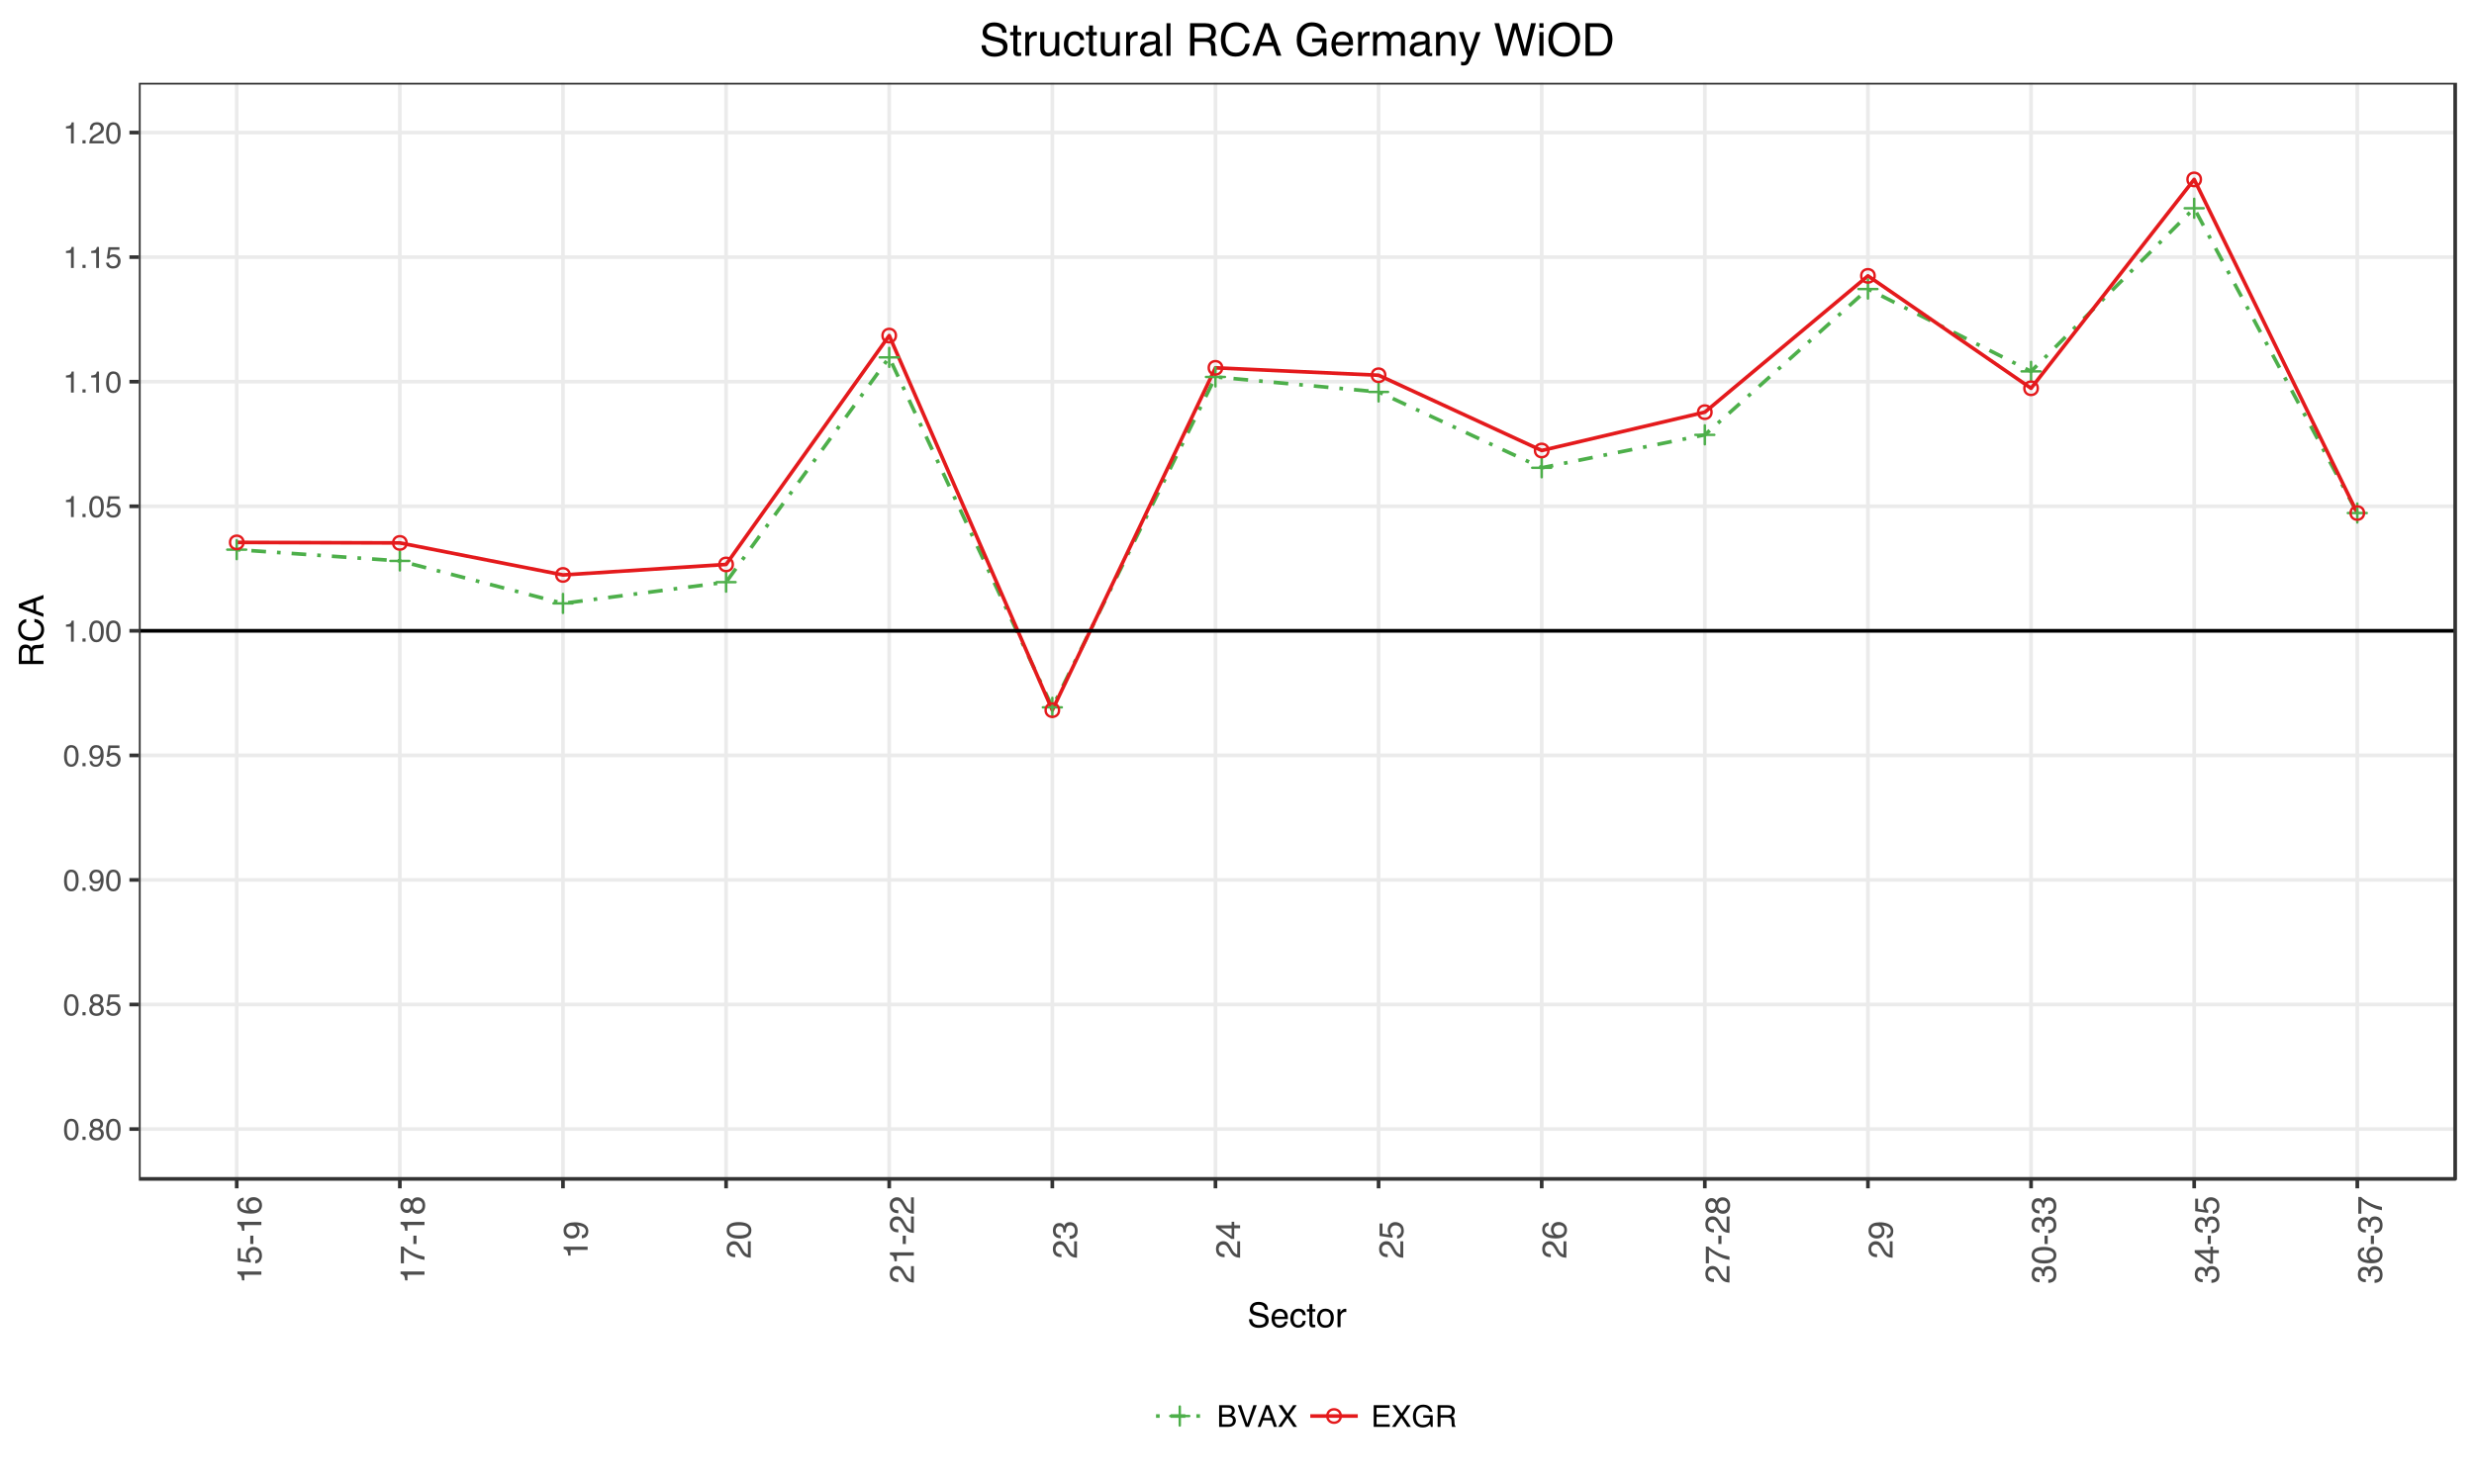 <?xml version="1.0" encoding="UTF-8"?>
<svg xmlns="http://www.w3.org/2000/svg" xmlns:xlink="http://www.w3.org/1999/xlink" width="720pt" height="432pt" viewBox="0 0 720 432" version="1.1">
<defs>
<g>
<symbol overflow="visible" id="glyph0-0">
<path style="stroke:none;" d="M 0.281 0 L 0.281 -6.312 L 5.297 -6.312 L 5.297 0 Z M 4.5 -0.797 L 4.5 -5.516 L 1.078 -5.516 L 1.078 -0.797 Z "/>
</symbol>
<symbol overflow="visible" id="glyph0-1">
<path style="stroke:none;" d="M 2.375 -6.156 C 3.176 -6.156 3.754 -5.828 4.109 -5.172 C 4.379 -4.66 4.516 -3.961 4.516 -3.078 C 4.516 -2.242 4.391 -1.555 4.141 -1.016 C 3.785 -0.223 3.195 0.172 2.375 0.172 C 1.633 0.172 1.082 -0.148 0.719 -0.797 C 0.426 -1.328 0.281 -2.047 0.281 -2.953 C 0.281 -3.648 0.367 -4.25 0.547 -4.75 C 0.879 -5.688 1.488 -6.156 2.375 -6.156 Z M 2.375 -0.531 C 2.77 -0.531 3.086 -0.707 3.328 -1.062 C 3.566 -1.426 3.688 -2.086 3.688 -3.047 C 3.688 -3.754 3.598 -4.332 3.422 -4.781 C 3.254 -5.227 2.922 -5.453 2.422 -5.453 C 1.973 -5.453 1.641 -5.238 1.422 -4.812 C 1.211 -4.383 1.109 -3.754 1.109 -2.922 C 1.109 -2.297 1.176 -1.789 1.312 -1.406 C 1.52 -0.82 1.875 -0.531 2.375 -0.531 Z "/>
</symbol>
<symbol overflow="visible" id="glyph0-2">
<path style="stroke:none;" d="M 0.75 -0.938 L 1.656 -0.938 L 1.656 0 L 0.75 0 Z "/>
</symbol>
<symbol overflow="visible" id="glyph0-3">
<path style="stroke:none;" d="M 2.391 -3.578 C 2.734 -3.578 3 -3.672 3.188 -3.859 C 3.383 -4.047 3.484 -4.273 3.484 -4.547 C 3.484 -4.773 3.391 -4.984 3.203 -5.172 C 3.016 -5.359 2.734 -5.453 2.359 -5.453 C 1.992 -5.453 1.727 -5.359 1.562 -5.172 C 1.395 -4.984 1.312 -4.758 1.312 -4.5 C 1.312 -4.207 1.414 -3.977 1.625 -3.812 C 1.844 -3.656 2.098 -3.578 2.391 -3.578 Z M 2.438 -0.531 C 2.801 -0.531 3.098 -0.625 3.328 -0.812 C 3.566 -1.008 3.688 -1.301 3.688 -1.688 C 3.688 -2.082 3.562 -2.383 3.312 -2.594 C 3.07 -2.801 2.766 -2.906 2.391 -2.906 C 2.016 -2.906 1.707 -2.797 1.469 -2.578 C 1.238 -2.367 1.125 -2.078 1.125 -1.703 C 1.125 -1.391 1.227 -1.113 1.438 -0.875 C 1.656 -0.645 1.988 -0.531 2.438 -0.531 Z M 1.344 -3.281 C 1.125 -3.375 0.957 -3.477 0.844 -3.594 C 0.613 -3.82 0.5 -4.125 0.5 -4.5 C 0.5 -4.957 0.664 -5.348 1 -5.672 C 1.332 -6.004 1.801 -6.172 2.406 -6.172 C 3 -6.172 3.461 -6.016 3.797 -5.703 C 4.129 -5.391 4.297 -5.023 4.297 -4.609 C 4.297 -4.223 4.195 -3.914 4 -3.688 C 3.895 -3.551 3.727 -3.414 3.5 -3.281 C 3.758 -3.164 3.961 -3.031 4.109 -2.875 C 4.379 -2.594 4.516 -2.223 4.516 -1.766 C 4.516 -1.223 4.332 -0.766 3.969 -0.391 C 3.602 -0.016 3.086 0.172 2.422 0.172 C 1.828 0.172 1.32 0.008 0.906 -0.312 C 0.488 -0.633 0.281 -1.109 0.281 -1.734 C 0.281 -2.086 0.367 -2.395 0.547 -2.656 C 0.723 -2.926 0.988 -3.133 1.344 -3.281 Z "/>
</symbol>
<symbol overflow="visible" id="glyph0-4">
<path style="stroke:none;" d="M 1.094 -1.562 C 1.133 -1.125 1.336 -0.82 1.703 -0.656 C 1.879 -0.57 2.094 -0.531 2.344 -0.531 C 2.801 -0.531 3.141 -0.676 3.359 -0.969 C 3.578 -1.258 3.688 -1.582 3.688 -1.938 C 3.688 -2.363 3.555 -2.691 3.297 -2.922 C 3.035 -3.16 2.719 -3.281 2.344 -3.281 C 2.082 -3.281 1.852 -3.227 1.656 -3.125 C 1.469 -3.02 1.305 -2.879 1.172 -2.703 L 0.5 -2.734 L 0.969 -6.047 L 4.172 -6.047 L 4.172 -5.297 L 1.562 -5.297 L 1.297 -3.594 C 1.43 -3.695 1.566 -3.773 1.703 -3.828 C 1.93 -3.93 2.195 -3.984 2.5 -3.984 C 3.062 -3.984 3.535 -3.801 3.922 -3.438 C 4.316 -3.07 4.516 -2.609 4.516 -2.047 C 4.516 -1.461 4.332 -0.945 3.969 -0.5 C 3.613 -0.062 3.047 0.156 2.266 0.156 C 1.754 0.156 1.305 0.016 0.922 -0.266 C 0.547 -0.547 0.332 -0.977 0.281 -1.562 Z "/>
</symbol>
<symbol overflow="visible" id="glyph0-5">
<path style="stroke:none;" d="M 1.172 -1.484 C 1.191 -1.055 1.352 -0.758 1.656 -0.594 C 1.82 -0.508 2 -0.469 2.188 -0.469 C 2.562 -0.469 2.879 -0.617 3.141 -0.922 C 3.398 -1.234 3.582 -1.863 3.688 -2.812 C 3.52 -2.539 3.305 -2.348 3.047 -2.234 C 2.797 -2.129 2.523 -2.078 2.234 -2.078 C 1.641 -2.078 1.172 -2.258 0.828 -2.625 C 0.484 -2.988 0.312 -3.461 0.312 -4.047 C 0.312 -4.609 0.477 -5.098 0.812 -5.516 C 1.156 -5.941 1.66 -6.156 2.328 -6.156 C 3.223 -6.156 3.844 -5.754 4.188 -4.953 C 4.375 -4.504 4.469 -3.945 4.469 -3.281 C 4.469 -2.531 4.352 -1.863 4.125 -1.281 C 3.75 -0.312 3.113 0.172 2.219 0.172 C 1.625 0.172 1.172 0.016 0.859 -0.297 C 0.547 -0.609 0.391 -1.004 0.391 -1.484 Z M 2.344 -2.75 C 2.645 -2.75 2.922 -2.848 3.172 -3.047 C 3.43 -3.254 3.562 -3.609 3.562 -4.109 C 3.562 -4.566 3.445 -4.906 3.219 -5.125 C 2.988 -5.344 2.695 -5.453 2.344 -5.453 C 1.969 -5.453 1.664 -5.32 1.438 -5.062 C 1.219 -4.812 1.109 -4.477 1.109 -4.062 C 1.109 -3.656 1.207 -3.332 1.406 -3.094 C 1.602 -2.863 1.914 -2.75 2.344 -2.75 Z "/>
</symbol>
<symbol overflow="visible" id="glyph0-6">
<path style="stroke:none;" d="M 0.844 -4.359 L 0.844 -4.953 C 1.395 -5.004 1.781 -5.094 2 -5.219 C 2.227 -5.344 2.395 -5.645 2.5 -6.125 L 3.109 -6.125 L 3.109 0 L 2.297 0 L 2.297 -4.359 Z "/>
</symbol>
<symbol overflow="visible" id="glyph0-7">
<path style="stroke:none;" d="M 0.281 0 C 0.301 -0.531 0.406 -0.988 0.594 -1.375 C 0.789 -1.77 1.164 -2.129 1.719 -2.453 L 2.547 -2.922 C 2.91 -3.141 3.164 -3.328 3.312 -3.484 C 3.551 -3.711 3.672 -3.984 3.672 -4.297 C 3.672 -4.648 3.562 -4.93 3.344 -5.141 C 3.133 -5.359 2.848 -5.469 2.484 -5.469 C 1.961 -5.469 1.598 -5.266 1.391 -4.859 C 1.285 -4.648 1.227 -4.352 1.219 -3.969 L 0.422 -3.969 C 0.43 -4.5 0.531 -4.938 0.719 -5.281 C 1.051 -5.875 1.645 -6.172 2.5 -6.172 C 3.195 -6.172 3.707 -5.977 4.031 -5.594 C 4.363 -5.219 4.531 -4.797 4.531 -4.328 C 4.531 -3.836 4.352 -3.414 4 -3.062 C 3.801 -2.863 3.441 -2.617 2.922 -2.328 L 2.344 -2 C 2.062 -1.844 1.836 -1.695 1.672 -1.562 C 1.391 -1.312 1.211 -1.035 1.141 -0.734 L 4.5 -0.734 L 4.5 0 Z "/>
</symbol>
<symbol overflow="visible" id="glyph0-8">
<path style="stroke:none;" d="M 3.047 -3.641 C 3.398 -3.641 3.68 -3.691 3.891 -3.797 C 4.203 -3.953 4.359 -4.234 4.359 -4.641 C 4.359 -5.055 4.191 -5.336 3.859 -5.484 C 3.66 -5.555 3.379 -5.594 3.016 -5.594 L 1.484 -5.594 L 1.484 -3.641 Z M 3.328 -0.734 C 3.848 -0.734 4.223 -0.883 4.453 -1.188 C 4.586 -1.375 4.656 -1.602 4.656 -1.875 C 4.656 -2.332 4.453 -2.645 4.047 -2.812 C 3.828 -2.906 3.539 -2.953 3.188 -2.953 L 1.484 -2.953 L 1.484 -0.734 Z M 0.656 -6.312 L 3.359 -6.312 C 4.098 -6.312 4.625 -6.086 4.938 -5.641 C 5.113 -5.379 5.203 -5.082 5.203 -4.75 C 5.203 -4.352 5.094 -4.023 4.875 -3.766 C 4.75 -3.629 4.578 -3.504 4.359 -3.391 C 4.68 -3.273 4.926 -3.141 5.094 -2.984 C 5.375 -2.703 5.516 -2.32 5.516 -1.844 C 5.516 -1.438 5.391 -1.066 5.141 -0.734 C 4.754 -0.242 4.145 0 3.312 0 L 0.656 0 Z "/>
</symbol>
<symbol overflow="visible" id="glyph0-9">
<path style="stroke:none;" d="M 1.172 -6.312 L 2.984 -0.938 L 4.766 -6.312 L 5.734 -6.312 L 3.422 0 L 2.516 0 L 0.219 -6.312 Z "/>
</symbol>
<symbol overflow="visible" id="glyph0-10">
<path style="stroke:none;" d="M 3.906 -2.578 L 2.953 -5.375 L 1.938 -2.578 Z M 2.5 -6.312 L 3.469 -6.312 L 5.766 0 L 4.828 0 L 4.188 -1.891 L 1.688 -1.891 L 1 0 L 0.125 0 Z M 2.953 -6.312 Z "/>
</symbol>
<symbol overflow="visible" id="glyph0-11">
<path style="stroke:none;" d="M 1.219 0 L 0.188 0 L 2.438 -3.234 L 0.328 -6.312 L 1.391 -6.312 L 3 -3.891 L 4.594 -6.312 L 5.625 -6.312 L 3.5 -3.234 L 5.719 0 L 4.656 0 L 2.953 -2.594 Z "/>
</symbol>
<symbol overflow="visible" id="glyph0-12">
<path style="stroke:none;" d="M 0.75 -6.312 L 5.359 -6.312 L 5.359 -5.531 L 1.578 -5.531 L 1.578 -3.625 L 5.062 -3.625 L 5.062 -2.891 L 1.578 -2.891 L 1.578 -0.75 L 5.422 -0.75 L 5.422 0 L 0.75 0 Z M 3.078 -6.312 Z "/>
</symbol>
<symbol overflow="visible" id="glyph0-13">
<path style="stroke:none;" d="M 3.391 -6.469 C 3.984 -6.469 4.5 -6.352 4.938 -6.125 C 5.562 -5.801 5.945 -5.227 6.094 -4.406 L 5.234 -4.406 C 5.129 -4.863 4.914 -5.195 4.594 -5.406 C 4.27 -5.613 3.863 -5.719 3.375 -5.719 C 2.789 -5.719 2.297 -5.5 1.891 -5.062 C 1.492 -4.625 1.297 -3.973 1.297 -3.109 C 1.297 -2.359 1.461 -1.742 1.797 -1.266 C 2.129 -0.797 2.664 -0.562 3.406 -0.562 C 3.977 -0.562 4.445 -0.727 4.812 -1.062 C 5.188 -1.395 5.379 -1.93 5.391 -2.672 L 3.422 -2.672 L 3.422 -3.375 L 6.188 -3.375 L 6.188 0 L 5.641 0 L 5.438 -0.812 C 5.145 -0.488 4.891 -0.27 4.672 -0.156 C 4.297 0.062 3.816 0.172 3.234 0.172 C 2.484 0.172 1.844 -0.07 1.312 -0.562 C 0.719 -1.164 0.422 -2 0.422 -3.062 C 0.422 -4.113 0.707 -4.953 1.281 -5.578 C 1.82 -6.172 2.523 -6.469 3.391 -6.469 Z M 3.25 -6.484 Z "/>
</symbol>
<symbol overflow="visible" id="glyph0-14">
<path style="stroke:none;" d="M 3.609 -3.422 C 4.004 -3.422 4.316 -3.5 4.547 -3.656 C 4.785 -3.82 4.906 -4.113 4.906 -4.531 C 4.906 -4.977 4.742 -5.285 4.422 -5.453 C 4.242 -5.535 4.008 -5.578 3.719 -5.578 L 1.625 -5.578 L 1.625 -3.422 Z M 0.766 -6.312 L 3.688 -6.312 C 4.176 -6.312 4.578 -6.238 4.891 -6.094 C 5.473 -5.832 5.766 -5.336 5.766 -4.609 C 5.766 -4.234 5.688 -3.922 5.531 -3.672 C 5.383 -3.43 5.172 -3.238 4.891 -3.094 C 5.129 -3 5.312 -2.867 5.438 -2.703 C 5.562 -2.547 5.629 -2.281 5.641 -1.906 L 5.672 -1.062 C 5.68 -0.82 5.703 -0.645 5.734 -0.531 C 5.785 -0.332 5.879 -0.203 6.016 -0.141 L 6.016 0 L 4.969 0 C 4.938 -0.051 4.91 -0.117 4.891 -0.203 C 4.879 -0.297 4.867 -0.461 4.859 -0.703 L 4.797 -1.766 C 4.773 -2.172 4.625 -2.445 4.344 -2.594 C 4.176 -2.664 3.922 -2.703 3.578 -2.703 L 1.625 -2.703 L 1.625 0 L 0.766 0 Z "/>
</symbol>
<symbol overflow="visible" id="glyph1-0">
<path style="stroke:none;" d="M 0 -0.328 L -7.172 -0.328 L -7.172 -6.016 L 0 -6.016 Z M -0.906 -5.125 L -6.281 -5.125 L -6.281 -1.219 L -0.906 -1.219 Z "/>
</symbol>
<symbol overflow="visible" id="glyph1-1">
<path style="stroke:none;" d="M -4.953 -0.953 L -5.625 -0.953 C -5.688 -1.586 -5.789 -2.031 -5.938 -2.281 C -6.082 -2.531 -6.426 -2.719 -6.969 -2.844 L -6.969 -3.547 L 0 -3.547 L 0 -2.609 L -4.953 -2.609 Z "/>
</symbol>
<symbol overflow="visible" id="glyph1-2">
<path style="stroke:none;" d="M -1.781 -1.234 C -1.281 -1.297 -0.938 -1.531 -0.75 -1.938 C -0.645 -2.145 -0.594 -2.383 -0.594 -2.656 C -0.594 -3.176 -0.758 -3.562 -1.094 -3.812 C -1.426 -4.062 -1.797 -4.188 -2.203 -4.188 C -2.691 -4.188 -3.066 -4.035 -3.328 -3.734 C -3.598 -3.441 -3.734 -3.086 -3.734 -2.672 C -3.734 -2.367 -3.672 -2.109 -3.547 -1.891 C -3.43 -1.672 -3.27 -1.488 -3.062 -1.344 L -3.109 -0.578 L -6.875 -1.109 L -6.875 -4.734 L -6.031 -4.734 L -6.031 -1.766 L -4.078 -1.469 C -4.203 -1.633 -4.297 -1.789 -4.359 -1.938 C -4.461 -2.195 -4.516 -2.5 -4.516 -2.844 C -4.516 -3.477 -4.305 -4.02 -3.891 -4.469 C -3.484 -4.914 -2.961 -5.141 -2.328 -5.141 C -1.672 -5.141 -1.086 -4.93 -0.578 -4.516 C -0.078 -4.109 0.172 -3.457 0.172 -2.562 C 0.172 -2 0.016 -1.5 -0.297 -1.062 C -0.617 -0.625 -1.113 -0.379 -1.781 -0.328 Z "/>
</symbol>
<symbol overflow="visible" id="glyph1-3">
<path style="stroke:none;" d="M -3.234 -0.422 L -3.234 -2.859 L -2.328 -2.859 L -2.328 -0.422 Z "/>
</symbol>
<symbol overflow="visible" id="glyph1-4">
<path style="stroke:none;" d="M -7.016 -2.922 C -7.016 -3.703 -6.812 -4.242 -6.406 -4.547 C -6.008 -4.859 -5.594 -5.016 -5.156 -5.016 L -5.156 -4.156 C -5.438 -4.102 -5.656 -4.02 -5.812 -3.906 C -6.102 -3.688 -6.25 -3.363 -6.25 -2.938 C -6.25 -2.445 -6.02 -2.055 -5.562 -1.766 C -5.113 -1.473 -4.469 -1.312 -3.625 -1.281 C -3.914 -1.488 -4.133 -1.742 -4.281 -2.047 C -4.414 -2.328 -4.484 -2.641 -4.484 -2.984 C -4.484 -3.566 -4.297 -4.078 -3.922 -4.516 C -3.547 -4.953 -2.984 -5.172 -2.234 -5.172 C -1.609 -5.172 -1.047 -4.961 -0.547 -4.547 C -0.055 -4.141 0.188 -3.551 0.188 -2.781 C 0.188 -2.125 -0.062 -1.555 -0.562 -1.078 C -1.062 -0.609 -1.898 -0.375 -3.078 -0.375 C -3.941 -0.375 -4.676 -0.477 -5.281 -0.688 C -6.438 -1.094 -7.016 -1.836 -7.016 -2.922 Z M -0.594 -2.859 C -0.594 -3.328 -0.75 -3.676 -1.062 -3.906 C -1.375 -4.133 -1.742 -4.25 -2.172 -4.25 C -2.523 -4.25 -2.863 -4.145 -3.188 -3.938 C -3.508 -3.727 -3.672 -3.352 -3.672 -2.812 C -3.672 -2.438 -3.547 -2.102 -3.297 -1.812 C -3.047 -1.531 -2.672 -1.391 -2.172 -1.391 C -1.723 -1.391 -1.348 -1.52 -1.047 -1.781 C -0.742 -2.039 -0.594 -2.398 -0.594 -2.859 Z "/>
</symbol>
<symbol overflow="visible" id="glyph1-5">
<path style="stroke:none;" d="M -6.875 -5.234 L -6.109 -5.234 C -5.891 -5.004 -5.508 -4.703 -4.969 -4.328 C -4.426 -3.961 -3.844 -3.633 -3.219 -3.344 C -2.613 -3.062 -2.062 -2.848 -1.562 -2.703 C -1.238 -2.609 -0.719 -2.484 0 -2.328 L 0 -1.359 C -1.332 -1.578 -2.66 -2.066 -3.984 -2.828 C -4.754 -3.273 -5.422 -3.742 -5.984 -4.234 L -5.984 -0.359 L -6.875 -0.359 Z "/>
</symbol>
<symbol overflow="visible" id="glyph1-6">
<path style="stroke:none;" d="M -4.062 -2.719 C -4.062 -3.102 -4.172 -3.406 -4.391 -3.625 C -4.609 -3.844 -4.863 -3.953 -5.156 -3.953 C -5.414 -3.953 -5.656 -3.848 -5.875 -3.641 C -6.094 -3.43 -6.203 -3.113 -6.203 -2.688 C -6.203 -2.27 -6.094 -1.961 -5.875 -1.766 C -5.656 -1.578 -5.398 -1.484 -5.109 -1.484 C -4.785 -1.484 -4.531 -1.602 -4.344 -1.844 C -4.156 -2.094 -4.062 -2.383 -4.062 -2.719 Z M -0.594 -2.781 C -0.594 -3.188 -0.703 -3.52 -0.922 -3.781 C -1.148 -4.051 -1.484 -4.188 -1.922 -4.188 C -2.367 -4.188 -2.707 -4.047 -2.938 -3.766 C -3.176 -3.492 -3.297 -3.141 -3.297 -2.703 C -3.297 -2.285 -3.176 -1.941 -2.938 -1.672 C -2.695 -1.41 -2.363 -1.281 -1.938 -1.281 C -1.57 -1.281 -1.254 -1.398 -0.984 -1.641 C -0.723 -1.891 -0.594 -2.27 -0.594 -2.781 Z M -3.719 -1.531 C -3.82 -1.281 -3.945 -1.086 -4.094 -0.953 C -4.352 -0.691 -4.691 -0.562 -5.109 -0.562 C -5.629 -0.562 -6.078 -0.75 -6.453 -1.125 C -6.828 -1.508 -7.016 -2.047 -7.016 -2.734 C -7.016 -3.41 -6.836 -3.938 -6.484 -4.312 C -6.129 -4.695 -5.719 -4.891 -5.25 -4.891 C -4.812 -4.891 -4.457 -4.781 -4.188 -4.562 C -4.031 -4.438 -3.879 -4.242 -3.734 -3.984 C -3.598 -4.273 -3.445 -4.5 -3.281 -4.656 C -2.945 -4.969 -2.52 -5.125 -2 -5.125 C -1.383 -5.125 -0.863 -4.914 -0.438 -4.5 C -0.008 -4.094 0.203 -3.508 0.203 -2.75 C 0.203 -2.07 0.02 -1.5 -0.344 -1.031 C -0.719 -0.562 -1.258 -0.328 -1.969 -0.328 C -2.375 -0.328 -2.727 -0.426 -3.031 -0.625 C -3.332 -0.82 -3.562 -1.125 -3.719 -1.531 Z "/>
</symbol>
<symbol overflow="visible" id="glyph1-7">
<path style="stroke:none;" d="M -1.688 -1.328 C -1.207 -1.359 -0.875 -1.547 -0.688 -1.891 C -0.582 -2.066 -0.531 -2.27 -0.531 -2.5 C -0.531 -2.914 -0.707 -3.27 -1.062 -3.562 C -1.414 -3.863 -2.125 -4.078 -3.188 -4.203 C -2.883 -4.004 -2.672 -3.758 -2.547 -3.469 C -2.422 -3.188 -2.359 -2.879 -2.359 -2.547 C -2.359 -1.867 -2.566 -1.332 -2.984 -0.938 C -3.398 -0.551 -3.941 -0.359 -4.609 -0.359 C -5.242 -0.359 -5.801 -0.551 -6.281 -0.938 C -6.758 -1.32 -7 -1.895 -7 -2.656 C -7 -3.676 -6.539 -4.379 -5.625 -4.766 C -5.125 -4.973 -4.492 -5.078 -3.734 -5.078 C -2.879 -5.078 -2.117 -4.953 -1.453 -4.703 C -0.348 -4.273 0.203 -3.551 0.203 -2.531 C 0.203 -1.844 0.023 -1.32 -0.328 -0.969 C -0.691 -0.613 -1.145 -0.438 -1.688 -0.438 Z M -3.125 -2.656 C -3.125 -3.008 -3.238 -3.328 -3.469 -3.609 C -3.695 -3.898 -4.098 -4.047 -4.672 -4.047 C -5.18 -4.047 -5.562 -3.914 -5.812 -3.656 C -6.07 -3.395 -6.203 -3.066 -6.203 -2.672 C -6.203 -2.242 -6.055 -1.898 -5.766 -1.641 C -5.484 -1.391 -5.098 -1.266 -4.609 -1.266 C -4.16 -1.266 -3.801 -1.375 -3.531 -1.594 C -3.258 -1.82 -3.125 -2.176 -3.125 -2.656 Z "/>
</symbol>
<symbol overflow="visible" id="glyph1-8">
<path style="stroke:none;" d="M 0 -0.312 C -0.602 -0.344 -1.125 -0.469 -1.562 -0.688 C -2.008 -0.906 -2.414 -1.328 -2.781 -1.953 L -3.328 -2.891 C -3.578 -3.305 -3.785 -3.602 -3.953 -3.781 C -4.223 -4.039 -4.535 -4.172 -4.891 -4.172 C -5.297 -4.172 -5.617 -4.047 -5.859 -3.797 C -6.098 -3.555 -6.219 -3.234 -6.219 -2.828 C -6.219 -2.223 -5.988 -1.805 -5.531 -1.578 C -5.281 -1.453 -4.941 -1.383 -4.516 -1.375 L -4.516 -0.484 C -5.117 -0.492 -5.613 -0.609 -6 -0.828 C -6.676 -1.203 -7.016 -1.875 -7.016 -2.844 C -7.016 -3.633 -6.797 -4.211 -6.359 -4.578 C -5.93 -4.953 -5.453 -5.141 -4.922 -5.141 C -4.359 -5.141 -3.879 -4.945 -3.484 -4.562 C -3.254 -4.332 -2.973 -3.922 -2.641 -3.328 L -2.281 -2.656 C -2.102 -2.344 -1.93 -2.094 -1.766 -1.906 C -1.484 -1.582 -1.172 -1.379 -0.828 -1.297 L -0.828 -5.109 L 0 -5.109 Z "/>
</symbol>
<symbol overflow="visible" id="glyph1-9">
<path style="stroke:none;" d="M -7 -2.703 C -7 -3.609 -6.625 -4.266 -5.875 -4.672 C -5.301 -4.984 -4.508 -5.141 -3.5 -5.141 C -2.551 -5.141 -1.766 -5 -1.141 -4.719 C -0.254 -4.301 0.188 -3.629 0.188 -2.703 C 0.188 -1.859 -0.176 -1.234 -0.906 -0.828 C -1.508 -0.484 -2.328 -0.312 -3.359 -0.312 C -4.148 -0.312 -4.832 -0.414 -5.406 -0.625 C -6.469 -1.008 -7 -1.703 -7 -2.703 Z M -0.609 -2.703 C -0.609 -3.148 -0.812 -3.508 -1.219 -3.781 C -1.625 -4.051 -2.375 -4.188 -3.469 -4.188 C -4.258 -4.188 -4.91 -4.086 -5.422 -3.891 C -5.941 -3.703 -6.203 -3.328 -6.203 -2.766 C -6.203 -2.242 -5.957 -1.863 -5.469 -1.625 C -4.977 -1.383 -4.266 -1.266 -3.328 -1.266 C -2.609 -1.266 -2.035 -1.344 -1.609 -1.5 C -0.941 -1.727 -0.609 -2.129 -0.609 -2.703 Z "/>
</symbol>
<symbol overflow="visible" id="glyph1-10">
<path style="stroke:none;" d="M 0.188 -2.594 C 0.188 -1.77 -0.035 -1.172 -0.484 -0.797 C -0.941 -0.422 -1.5 -0.234 -2.156 -0.234 L -2.156 -1.156 C -1.695 -1.195 -1.363 -1.281 -1.156 -1.406 C -0.789 -1.633 -0.609 -2.047 -0.609 -2.641 C -0.609 -3.109 -0.734 -3.484 -0.984 -3.766 C -1.234 -4.047 -1.551 -4.188 -1.938 -4.188 C -2.414 -4.188 -2.75 -4.035 -2.938 -3.734 C -3.133 -3.441 -3.234 -3.035 -3.234 -2.516 C -3.234 -2.453 -3.234 -2.391 -3.234 -2.328 C -3.234 -2.266 -3.234 -2.207 -3.234 -2.156 L -4 -2.156 C -3.988 -2.238 -3.984 -2.312 -3.984 -2.375 C -3.984 -2.438 -3.984 -2.504 -3.984 -2.578 C -3.984 -2.91 -4.035 -3.18 -4.141 -3.391 C -4.316 -3.766 -4.641 -3.953 -5.109 -3.953 C -5.461 -3.953 -5.734 -3.828 -5.922 -3.578 C -6.109 -3.328 -6.203 -3.035 -6.203 -2.703 C -6.203 -2.117 -6.004 -1.719 -5.609 -1.5 C -5.398 -1.375 -5.098 -1.301 -4.703 -1.281 L -4.703 -0.422 C -5.223 -0.422 -5.664 -0.523 -6.031 -0.734 C -6.676 -1.086 -7 -1.719 -7 -2.625 C -7 -3.332 -6.836 -3.879 -6.516 -4.266 C -6.203 -4.66 -5.742 -4.859 -5.141 -4.859 C -4.711 -4.859 -4.367 -4.742 -4.109 -4.516 C -3.941 -4.367 -3.812 -4.18 -3.719 -3.953 C -3.613 -4.316 -3.414 -4.602 -3.125 -4.812 C -2.844 -5.02 -2.492 -5.125 -2.078 -5.125 C -1.398 -5.125 -0.852 -4.906 -0.438 -4.469 C -0.02 -4.031 0.188 -3.406 0.188 -2.594 Z "/>
</symbol>
<symbol overflow="visible" id="glyph1-11">
<path style="stroke:none;" d="M -2.469 -3.312 L -5.641 -3.312 L -2.469 -1.062 Z M 0 -3.328 L -1.703 -3.328 L -1.703 -0.25 L -2.562 -0.25 L -7.016 -3.453 L -7.016 -4.203 L -2.469 -4.203 L -2.469 -5.234 L -1.703 -5.234 L -1.703 -4.203 L 0 -4.203 Z "/>
</symbol>
<symbol overflow="visible" id="glyph1-12">
<path style="stroke:none;" d="M -3.891 -4.094 C -3.891 -4.551 -3.977 -4.91 -4.156 -5.172 C -4.344 -5.441 -4.672 -5.578 -5.141 -5.578 C -5.648 -5.578 -6 -5.391 -6.188 -5.016 C -6.289 -4.816 -6.344 -4.551 -6.344 -4.219 L -6.344 -1.844 L -3.891 -1.844 Z M -7.172 -0.875 L -7.172 -4.203 C -7.172 -4.742 -7.094 -5.191 -6.938 -5.547 C -6.625 -6.223 -6.055 -6.562 -5.234 -6.562 C -4.805 -6.562 -4.457 -6.473 -4.188 -6.297 C -3.914 -6.117 -3.695 -5.867 -3.531 -5.547 C -3.414 -5.828 -3.266 -6.035 -3.078 -6.172 C -2.891 -6.316 -2.586 -6.398 -2.172 -6.422 L -1.219 -6.453 C -0.938 -6.461 -0.727 -6.488 -0.594 -6.531 C -0.375 -6.582 -0.227 -6.688 -0.156 -6.844 L 0 -6.844 L 0 -5.641 C -0.062 -5.609 -0.141 -5.582 -0.234 -5.562 C -0.336 -5.539 -0.531 -5.523 -0.812 -5.516 L -2 -5.453 C -2.469 -5.43 -2.781 -5.258 -2.938 -4.938 C -3.031 -4.75 -3.078 -4.457 -3.078 -4.062 L -3.078 -1.844 L 0 -1.844 L 0 -0.875 Z "/>
</symbol>
<symbol overflow="visible" id="glyph1-13">
<path style="stroke:none;" d="M -7.375 -3.781 C -7.375 -4.688 -7.133 -5.391 -6.656 -5.891 C -6.176 -6.398 -5.629 -6.68 -5.016 -6.734 L -5.016 -5.781 C -5.484 -5.676 -5.852 -5.461 -6.125 -5.141 C -6.395 -4.816 -6.531 -4.367 -6.531 -3.797 C -6.531 -3.086 -6.281 -2.516 -5.781 -2.078 C -5.281 -1.648 -4.52 -1.438 -3.5 -1.438 C -2.656 -1.438 -1.973 -1.629 -1.453 -2.016 C -0.93 -2.41 -0.672 -3 -0.672 -3.781 C -0.672 -4.488 -0.945 -5.031 -1.5 -5.406 C -1.781 -5.602 -2.16 -5.754 -2.641 -5.859 L -2.641 -6.797 C -1.879 -6.711 -1.242 -6.438 -0.734 -5.969 C -0.117 -5.395 0.188 -4.625 0.188 -3.656 C 0.188 -2.82 -0.066 -2.125 -0.578 -1.562 C -1.242 -0.812 -2.27 -0.438 -3.656 -0.438 C -4.719 -0.438 -5.586 -0.719 -6.266 -1.281 C -7.004 -1.883 -7.375 -2.719 -7.375 -3.781 Z M -7.375 -3.594 Z "/>
</symbol>
<symbol overflow="visible" id="glyph1-14">
<path style="stroke:none;" d="M -2.938 -4.438 L -6.109 -3.359 L -2.938 -2.203 Z M -7.172 -2.844 L -7.172 -3.953 L 0 -6.547 L 0 -5.484 L -2.156 -4.75 L -2.156 -1.922 L 0 -1.141 L 0 -0.141 Z M -7.172 -3.344 Z "/>
</symbol>
<symbol overflow="visible" id="glyph2-0">
<path style="stroke:none;" d="M 0.328 0 L 0.328 -7.172 L 6.016 -7.172 L 6.016 0 Z M 5.125 -0.906 L 5.125 -6.281 L 1.219 -6.281 L 1.219 -0.906 Z "/>
</symbol>
<symbol overflow="visible" id="glyph2-1">
<path style="stroke:none;" d="M 1.391 -2.312 C 1.422 -1.906 1.52 -1.578 1.688 -1.328 C 2.008 -0.848 2.578 -0.609 3.391 -0.609 C 3.754 -0.609 4.086 -0.66 4.391 -0.766 C 4.961 -0.961 5.25 -1.32 5.25 -1.844 C 5.25 -2.238 5.129 -2.52 4.891 -2.688 C 4.641 -2.852 4.25 -2.992 3.719 -3.109 L 2.75 -3.328 C 2.113 -3.473 1.664 -3.629 1.406 -3.797 C 0.945 -4.098 0.719 -4.547 0.719 -5.141 C 0.719 -5.785 0.941 -6.316 1.391 -6.734 C 1.836 -7.148 2.469 -7.359 3.281 -7.359 C 4.039 -7.359 4.68 -7.176 5.203 -6.812 C 5.723 -6.445 5.984 -5.863 5.984 -5.062 L 5.078 -5.062 C 5.023 -5.445 4.922 -5.742 4.766 -5.953 C 4.473 -6.328 3.969 -6.516 3.25 -6.516 C 2.676 -6.516 2.266 -6.395 2.016 -6.156 C 1.766 -5.914 1.641 -5.633 1.641 -5.312 C 1.641 -4.957 1.785 -4.703 2.078 -4.547 C 2.273 -4.441 2.711 -4.312 3.391 -4.156 L 4.391 -3.922 C 4.879 -3.805 5.254 -3.656 5.516 -3.469 C 5.973 -3.133 6.203 -2.645 6.203 -2 C 6.203 -1.207 5.91 -0.641 5.328 -0.297 C 4.754 0.035 4.086 0.203 3.328 0.203 C 2.43 0.203 1.727 -0.02 1.219 -0.469 C 0.719 -0.926 0.473 -1.539 0.484 -2.312 Z M 3.359 -7.375 Z "/>
</symbol>
<symbol overflow="visible" id="glyph2-2">
<path style="stroke:none;" d="M 2.828 -5.344 C 3.191 -5.344 3.547 -5.254 3.891 -5.078 C 4.242 -4.91 4.516 -4.688 4.703 -4.406 C 4.879 -4.145 4.992 -3.836 5.047 -3.484 C 5.098 -3.242 5.125 -2.859 5.125 -2.328 L 1.297 -2.328 C 1.305 -1.797 1.426 -1.367 1.656 -1.047 C 1.895 -0.734 2.266 -0.578 2.766 -0.578 C 3.223 -0.578 3.586 -0.727 3.859 -1.031 C 4.016 -1.207 4.125 -1.41 4.188 -1.641 L 5.047 -1.641 C 5.023 -1.453 4.953 -1.238 4.828 -1 C 4.703 -0.758 4.555 -0.566 4.391 -0.422 C 4.129 -0.16 3.801 0.016 3.406 0.109 C 3.195 0.16 2.957 0.188 2.688 0.188 C 2.031 0.188 1.477 -0.047 1.031 -0.516 C 0.582 -0.992 0.359 -1.66 0.359 -2.516 C 0.359 -3.359 0.582 -4.039 1.031 -4.562 C 1.488 -5.082 2.086 -5.344 2.828 -5.344 Z M 4.219 -3.031 C 4.188 -3.414 4.102 -3.723 3.969 -3.953 C 3.727 -4.367 3.328 -4.578 2.766 -4.578 C 2.359 -4.578 2.02 -4.43 1.75 -4.141 C 1.477 -3.848 1.332 -3.477 1.312 -3.031 Z M 2.734 -5.359 Z "/>
</symbol>
<symbol overflow="visible" id="glyph2-3">
<path style="stroke:none;" d="M 2.656 -5.375 C 3.25 -5.375 3.727 -5.227 4.094 -4.938 C 4.469 -4.656 4.691 -4.164 4.766 -3.469 L 3.906 -3.469 C 3.852 -3.789 3.734 -4.055 3.547 -4.266 C 3.367 -4.484 3.07 -4.594 2.656 -4.594 C 2.102 -4.594 1.703 -4.32 1.453 -3.781 C 1.297 -3.426 1.219 -2.988 1.219 -2.469 C 1.219 -1.938 1.328 -1.488 1.547 -1.125 C 1.773 -0.77 2.129 -0.594 2.609 -0.594 C 2.973 -0.594 3.258 -0.703 3.469 -0.922 C 3.688 -1.148 3.832 -1.457 3.906 -1.844 L 4.766 -1.844 C 4.672 -1.156 4.426 -0.648 4.031 -0.328 C 3.645 -0.004 3.145 0.156 2.531 0.156 C 1.852 0.156 1.305 -0.094 0.891 -0.594 C 0.484 -1.094 0.281 -1.719 0.281 -2.469 C 0.281 -3.383 0.504 -4.098 0.953 -4.609 C 1.398 -5.117 1.969 -5.375 2.656 -5.375 Z M 2.531 -5.359 Z "/>
</symbol>
<symbol overflow="visible" id="glyph2-4">
<path style="stroke:none;" d="M 0.828 -6.688 L 1.703 -6.688 L 1.703 -5.234 L 2.547 -5.234 L 2.547 -4.516 L 1.703 -4.516 L 1.703 -1.094 C 1.703 -0.914 1.766 -0.797 1.891 -0.734 C 1.961 -0.691 2.078 -0.672 2.234 -0.672 C 2.273 -0.672 2.32 -0.672 2.375 -0.672 C 2.426 -0.68 2.484 -0.688 2.547 -0.688 L 2.547 0 C 2.441 0.031 2.332 0.051 2.219 0.062 C 2.113 0.07 2 0.078 1.875 0.078 C 1.469 0.078 1.191 -0.023 1.047 -0.234 C 0.898 -0.441 0.828 -0.711 0.828 -1.047 L 0.828 -4.516 L 0.109 -4.516 L 0.109 -5.234 L 0.828 -5.234 Z "/>
</symbol>
<symbol overflow="visible" id="glyph2-5">
<path style="stroke:none;" d="M 2.719 -0.562 C 3.301 -0.562 3.703 -0.781 3.922 -1.219 C 4.141 -1.664 4.25 -2.16 4.25 -2.703 C 4.25 -3.191 4.172 -3.586 4.016 -3.891 C 3.766 -4.367 3.336 -4.609 2.734 -4.609 C 2.191 -4.609 1.797 -4.406 1.547 -4 C 1.305 -3.594 1.188 -3.098 1.188 -2.516 C 1.188 -1.961 1.305 -1.5 1.547 -1.125 C 1.797 -0.75 2.188 -0.562 2.719 -0.562 Z M 2.75 -5.375 C 3.426 -5.375 3.992 -5.148 4.453 -4.703 C 4.922 -4.254 5.156 -3.594 5.156 -2.719 C 5.156 -1.875 4.953 -1.176 4.547 -0.625 C 4.141 -0.082 3.504 0.188 2.641 0.188 C 1.922 0.188 1.348 -0.051 0.922 -0.531 C 0.492 -1.02 0.281 -1.676 0.281 -2.5 C 0.281 -3.375 0.504 -4.07 0.953 -4.594 C 1.398 -5.113 2 -5.375 2.75 -5.375 Z M 2.719 -5.359 Z "/>
</symbol>
<symbol overflow="visible" id="glyph2-6">
<path style="stroke:none;" d="M 0.672 -5.234 L 1.5 -5.234 L 1.5 -4.328 C 1.57 -4.504 1.738 -4.719 2 -4.969 C 2.27 -5.219 2.582 -5.344 2.938 -5.344 C 2.945 -5.344 2.973 -5.344 3.016 -5.344 C 3.055 -5.344 3.125 -5.336 3.219 -5.328 L 3.219 -4.391 C 3.164 -4.398 3.113 -4.406 3.062 -4.406 C 3.02 -4.414 2.973 -4.422 2.922 -4.422 C 2.484 -4.422 2.145 -4.273 1.906 -3.984 C 1.664 -3.703 1.547 -3.379 1.547 -3.016 L 1.547 0 L 0.672 0 Z "/>
</symbol>
<symbol overflow="visible" id="glyph3-0">
<path style="stroke:none;" d="M 0.422 0 L 0.422 -9.469 L 7.938 -9.469 L 7.938 0 Z M 6.75 -1.188 L 6.75 -8.281 L 1.609 -8.281 L 1.609 -1.188 Z "/>
</symbol>
<symbol overflow="visible" id="glyph3-1">
<path style="stroke:none;" d="M 1.844 -3.062 C 1.875 -2.52 2 -2.082 2.219 -1.75 C 2.645 -1.125 3.395 -0.812 4.469 -0.812 C 4.957 -0.812 5.398 -0.879 5.797 -1.016 C 6.555 -1.273 6.938 -1.75 6.938 -2.438 C 6.938 -2.957 6.773 -3.328 6.453 -3.547 C 6.129 -3.766 5.617 -3.953 4.922 -4.109 L 3.641 -4.391 C 2.797 -4.586 2.203 -4.797 1.859 -5.016 C 1.254 -5.41 0.953 -6.004 0.953 -6.797 C 0.953 -7.648 1.242 -8.348 1.828 -8.891 C 2.422 -9.43 3.258 -9.703 4.344 -9.703 C 5.332 -9.703 6.172 -9.461 6.859 -8.984 C 7.555 -8.504 7.906 -7.738 7.906 -6.688 L 6.703 -6.688 C 6.641 -7.195 6.504 -7.586 6.297 -7.859 C 5.898 -8.348 5.234 -8.594 4.297 -8.594 C 3.547 -8.594 3.004 -8.43 2.672 -8.109 C 2.336 -7.797 2.172 -7.43 2.172 -7.016 C 2.172 -6.547 2.363 -6.207 2.75 -6 C 3.008 -5.863 3.582 -5.691 4.469 -5.484 L 5.797 -5.172 C 6.441 -5.023 6.938 -4.828 7.281 -4.578 C 7.883 -4.129 8.188 -3.488 8.188 -2.656 C 8.188 -1.602 7.805 -0.848 7.047 -0.391 C 6.285 0.055 5.398 0.281 4.391 0.281 C 3.211 0.281 2.289 -0.02 1.625 -0.625 C 0.957 -1.219 0.629 -2.031 0.641 -3.062 Z M 4.438 -9.734 Z "/>
</symbol>
<symbol overflow="visible" id="glyph3-2">
<path style="stroke:none;" d="M 1.078 -8.828 L 2.25 -8.828 L 2.25 -6.906 L 3.359 -6.906 L 3.359 -5.953 L 2.25 -5.953 L 2.25 -1.453 C 2.25 -1.211 2.332 -1.051 2.5 -0.969 C 2.594 -0.914 2.742 -0.891 2.953 -0.891 C 3.004 -0.891 3.062 -0.891 3.125 -0.891 C 3.195 -0.898 3.273 -0.91 3.359 -0.922 L 3.359 0 C 3.223 0.039 3.082 0.066 2.938 0.078 C 2.801 0.098 2.645 0.109 2.469 0.109 C 1.926 0.109 1.555 -0.023 1.359 -0.297 C 1.172 -0.578 1.078 -0.941 1.078 -1.391 L 1.078 -5.953 L 0.141 -5.953 L 0.141 -6.906 L 1.078 -6.906 Z "/>
</symbol>
<symbol overflow="visible" id="glyph3-3">
<path style="stroke:none;" d="M 0.891 -6.906 L 1.984 -6.906 L 1.984 -5.719 C 2.078 -5.945 2.297 -6.227 2.641 -6.562 C 2.992 -6.895 3.406 -7.062 3.875 -7.062 C 3.895 -7.062 3.93 -7.055 3.984 -7.047 C 4.035 -7.047 4.117 -7.039 4.234 -7.031 L 4.234 -5.797 C 4.172 -5.816 4.109 -5.828 4.047 -5.828 C 3.992 -5.828 3.93 -5.828 3.859 -5.828 C 3.273 -5.828 2.828 -5.641 2.516 -5.266 C 2.203 -4.891 2.047 -4.457 2.047 -3.969 L 2.047 0 L 0.891 0 Z "/>
</symbol>
<symbol overflow="visible" id="glyph3-4">
<path style="stroke:none;" d="M 2.016 -6.906 L 2.016 -2.328 C 2.016 -1.973 2.066 -1.68 2.172 -1.453 C 2.379 -1.047 2.766 -0.844 3.328 -0.844 C 4.141 -0.844 4.691 -1.203 4.984 -1.922 C 5.141 -2.305 5.219 -2.836 5.219 -3.516 L 5.219 -6.906 L 6.375 -6.906 L 6.375 0 L 5.281 0 L 5.297 -1.016 C 5.148 -0.754 4.961 -0.535 4.734 -0.359 C 4.297 0.004 3.758 0.188 3.125 0.188 C 2.145 0.188 1.473 -0.141 1.109 -0.797 C 0.922 -1.148 0.828 -1.625 0.828 -2.219 L 0.828 -6.906 Z M 3.609 -7.078 Z "/>
</symbol>
<symbol overflow="visible" id="glyph3-5">
<path style="stroke:none;" d="M 3.516 -7.109 C 4.297 -7.109 4.926 -6.914 5.406 -6.531 C 5.895 -6.156 6.191 -5.504 6.297 -4.578 L 5.156 -4.578 C 5.094 -5.004 4.938 -5.359 4.688 -5.641 C 4.445 -5.922 4.055 -6.062 3.516 -6.062 C 2.773 -6.062 2.242 -5.703 1.922 -4.984 C 1.723 -4.516 1.625 -3.938 1.625 -3.25 C 1.625 -2.562 1.77 -1.977 2.062 -1.5 C 2.352 -1.031 2.812 -0.797 3.438 -0.797 C 3.914 -0.797 4.297 -0.941 4.578 -1.234 C 4.859 -1.523 5.051 -1.926 5.156 -2.438 L 6.297 -2.438 C 6.16 -1.52 5.832 -0.848 5.312 -0.422 C 4.801 -0.004 4.145 0.203 3.344 0.203 C 2.438 0.203 1.711 -0.125 1.172 -0.781 C 0.641 -1.445 0.375 -2.273 0.375 -3.266 C 0.375 -4.473 0.664 -5.414 1.25 -6.094 C 1.844 -6.77 2.598 -7.109 3.516 -7.109 Z M 3.328 -7.078 Z "/>
</symbol>
<symbol overflow="visible" id="glyph3-6">
<path style="stroke:none;" d="M 1.734 -1.844 C 1.734 -1.5 1.852 -1.227 2.094 -1.031 C 2.344 -0.844 2.641 -0.75 2.984 -0.75 C 3.391 -0.75 3.785 -0.844 4.172 -1.031 C 4.805 -1.352 5.125 -1.867 5.125 -2.578 L 5.125 -3.516 C 4.988 -3.422 4.805 -3.344 4.578 -3.281 C 4.359 -3.227 4.141 -3.188 3.922 -3.156 L 3.219 -3.062 C 2.801 -3.008 2.488 -2.922 2.281 -2.797 C 1.914 -2.598 1.734 -2.281 1.734 -1.844 Z M 4.547 -4.188 C 4.816 -4.219 5 -4.328 5.094 -4.516 C 5.133 -4.617 5.156 -4.77 5.156 -4.969 C 5.156 -5.363 5.016 -5.648 4.734 -5.828 C 4.453 -6.004 4.051 -6.094 3.531 -6.094 C 2.926 -6.094 2.5 -5.93 2.25 -5.609 C 2.102 -5.422 2.008 -5.148 1.969 -4.797 L 0.891 -4.797 C 0.91 -5.648 1.188 -6.242 1.719 -6.578 C 2.25 -6.91 2.863 -7.078 3.562 -7.078 C 4.375 -7.078 5.031 -6.922 5.531 -6.609 C 6.039 -6.297 6.297 -5.812 6.297 -5.156 L 6.297 -1.188 C 6.297 -1.062 6.316 -0.961 6.359 -0.891 C 6.41 -0.816 6.516 -0.781 6.672 -0.781 C 6.723 -0.781 6.781 -0.785 6.844 -0.797 C 6.914 -0.805 6.988 -0.816 7.062 -0.828 L 7.062 0.031 C 6.875 0.082 6.734 0.113 6.641 0.125 C 6.547 0.133 6.422 0.141 6.266 0.141 C 5.859 0.141 5.566 0 5.391 -0.281 C 5.297 -0.426 5.227 -0.641 5.188 -0.922 C 4.945 -0.609 4.602 -0.336 4.156 -0.109 C 3.719 0.117 3.234 0.234 2.703 0.234 C 2.066 0.234 1.547 0.039 1.141 -0.344 C 0.734 -0.738 0.531 -1.227 0.531 -1.812 C 0.531 -2.445 0.727 -2.941 1.125 -3.297 C 1.531 -3.648 2.055 -3.867 2.703 -3.953 Z M 3.594 -7.078 Z "/>
</symbol>
<symbol overflow="visible" id="glyph3-7">
<path style="stroke:none;" d="M 0.891 -9.469 L 2.047 -9.469 L 2.047 0 L 0.891 0 Z "/>
</symbol>
<symbol overflow="visible" id="glyph3-8">
<path style="stroke:none;" d=""/>
</symbol>
<symbol overflow="visible" id="glyph3-9">
<path style="stroke:none;" d="M 5.406 -5.125 C 6.008 -5.125 6.484 -5.242 6.828 -5.484 C 7.18 -5.734 7.359 -6.172 7.359 -6.797 C 7.359 -7.473 7.113 -7.93 6.625 -8.172 C 6.363 -8.305 6.016 -8.375 5.578 -8.375 L 2.438 -8.375 L 2.438 -5.125 Z M 1.156 -9.469 L 5.547 -9.469 C 6.266 -9.469 6.859 -9.363 7.328 -9.156 C 8.223 -8.75 8.672 -8.004 8.672 -6.922 C 8.672 -6.348 8.551 -5.879 8.312 -5.516 C 8.082 -5.16 7.754 -4.875 7.328 -4.656 C 7.703 -4.5 7.984 -4.297 8.172 -4.047 C 8.359 -3.805 8.461 -3.414 8.484 -2.875 L 8.516 -1.594 C 8.535 -1.238 8.566 -0.973 8.609 -0.797 C 8.691 -0.492 8.832 -0.301 9.031 -0.219 L 9.031 0 L 7.453 0 C 7.41 -0.082 7.375 -0.188 7.344 -0.312 C 7.32 -0.445 7.301 -0.695 7.281 -1.062 L 7.203 -2.641 C 7.172 -3.266 6.941 -3.68 6.516 -3.891 C 6.273 -4.004 5.891 -4.062 5.359 -4.062 L 2.438 -4.062 L 2.438 0 L 1.156 0 Z "/>
</symbol>
<symbol overflow="visible" id="glyph3-10">
<path style="stroke:none;" d="M 5 -9.734 C 6.195 -9.734 7.125 -9.414 7.781 -8.781 C 8.445 -8.145 8.816 -7.426 8.891 -6.625 L 7.641 -6.625 C 7.492 -7.238 7.207 -7.723 6.781 -8.078 C 6.363 -8.43 5.773 -8.609 5.016 -8.609 C 4.078 -8.609 3.32 -8.281 2.75 -7.625 C 2.176 -6.969 1.891 -5.961 1.891 -4.609 C 1.891 -3.504 2.145 -2.609 2.656 -1.922 C 3.176 -1.234 3.953 -0.891 4.984 -0.891 C 5.93 -0.891 6.648 -1.25 7.141 -1.969 C 7.398 -2.352 7.598 -2.859 7.734 -3.484 L 8.984 -3.484 C 8.867 -2.484 8.5 -1.645 7.875 -0.969 C 7.125 -0.156 6.109 0.25 4.828 0.25 C 3.723 0.25 2.801 -0.082 2.062 -0.75 C 1.07 -1.633 0.578 -2.992 0.578 -4.828 C 0.578 -6.234 0.945 -7.379 1.688 -8.266 C 2.488 -9.242 3.594 -9.734 5 -9.734 Z M 4.734 -9.734 Z "/>
</symbol>
<symbol overflow="visible" id="glyph3-11">
<path style="stroke:none;" d="M 5.859 -3.875 L 4.422 -8.062 L 2.906 -3.875 Z M 3.766 -9.469 L 5.203 -9.469 L 8.641 0 L 7.234 0 L 6.281 -2.844 L 2.531 -2.844 L 1.516 0 L 0.188 0 Z M 4.422 -9.469 Z "/>
</symbol>
<symbol overflow="visible" id="glyph3-12">
<path style="stroke:none;" d="M 5.094 -9.719 C 5.988 -9.719 6.758 -9.547 7.406 -9.203 C 8.344 -8.703 8.922 -7.836 9.141 -6.609 L 7.859 -6.609 C 7.711 -7.297 7.395 -7.797 6.906 -8.109 C 6.414 -8.43 5.801 -8.594 5.062 -8.594 C 4.188 -8.594 3.445 -8.258 2.844 -7.594 C 2.25 -6.938 1.953 -5.957 1.953 -4.656 C 1.953 -3.531 2.195 -2.613 2.688 -1.906 C 3.188 -1.195 3.992 -0.844 5.109 -0.844 C 5.961 -0.844 6.672 -1.094 7.234 -1.594 C 7.797 -2.094 8.082 -2.895 8.094 -4 L 5.125 -4 L 5.125 -5.062 L 9.297 -5.062 L 9.297 0 L 8.469 0 L 8.156 -1.219 C 7.719 -0.738 7.332 -0.406 7 -0.219 C 6.438 0.094 5.723 0.25 4.859 0.25 C 3.734 0.25 2.766 -0.113 1.953 -0.844 C 1.078 -1.75 0.641 -3 0.641 -4.594 C 0.641 -6.176 1.066 -7.438 1.922 -8.375 C 2.742 -9.27 3.801 -9.719 5.094 -9.719 Z M 4.891 -9.734 Z "/>
</symbol>
<symbol overflow="visible" id="glyph3-13">
<path style="stroke:none;" d="M 3.719 -7.062 C 4.219 -7.062 4.695 -6.945 5.156 -6.719 C 5.613 -6.488 5.961 -6.191 6.203 -5.828 C 6.43 -5.473 6.586 -5.066 6.672 -4.609 C 6.734 -4.285 6.766 -3.773 6.766 -3.078 L 1.703 -3.078 C 1.723 -2.379 1.891 -1.816 2.203 -1.391 C 2.516 -0.973 2.992 -0.766 3.641 -0.766 C 4.242 -0.766 4.727 -0.961 5.094 -1.359 C 5.301 -1.586 5.445 -1.859 5.531 -2.172 L 6.672 -2.172 C 6.641 -1.91 6.539 -1.625 6.375 -1.312 C 6.207 -1 6.016 -0.742 5.797 -0.547 C 5.453 -0.203 5.02 0.023 4.5 0.141 C 4.219 0.211 3.898 0.25 3.547 0.25 C 2.68 0.25 1.953 -0.062 1.359 -0.688 C 0.766 -1.312 0.469 -2.188 0.469 -3.312 C 0.469 -4.426 0.766 -5.328 1.359 -6.016 C 1.961 -6.711 2.75 -7.062 3.719 -7.062 Z M 5.578 -4 C 5.523 -4.5 5.414 -4.898 5.25 -5.203 C 4.926 -5.766 4.395 -6.047 3.656 -6.047 C 3.125 -6.047 2.676 -5.852 2.312 -5.469 C 1.945 -5.082 1.754 -4.594 1.734 -4 Z M 3.609 -7.078 Z "/>
</symbol>
<symbol overflow="visible" id="glyph3-14">
<path style="stroke:none;" d="M 0.844 -6.906 L 2 -6.906 L 2 -5.922 C 2.27 -6.266 2.52 -6.516 2.75 -6.672 C 3.125 -6.93 3.555 -7.062 4.047 -7.062 C 4.598 -7.062 5.039 -6.926 5.375 -6.656 C 5.562 -6.5 5.734 -6.27 5.891 -5.969 C 6.148 -6.344 6.453 -6.617 6.797 -6.797 C 7.148 -6.973 7.539 -7.062 7.969 -7.062 C 8.906 -7.062 9.539 -6.723 9.875 -6.047 C 10.051 -5.691 10.141 -5.207 10.141 -4.594 L 10.141 0 L 8.938 0 L 8.938 -4.797 C 8.938 -5.254 8.82 -5.566 8.594 -5.734 C 8.363 -5.91 8.082 -6 7.75 -6 C 7.289 -6 6.895 -5.848 6.562 -5.547 C 6.238 -5.242 6.078 -4.734 6.078 -4.016 L 6.078 0 L 4.906 0 L 4.906 -4.5 C 4.906 -4.969 4.848 -5.312 4.734 -5.531 C 4.555 -5.852 4.227 -6.016 3.75 -6.016 C 3.312 -6.016 2.91 -5.844 2.547 -5.5 C 2.191 -5.164 2.016 -4.551 2.016 -3.656 L 2.016 0 L 0.844 0 Z "/>
</symbol>
<symbol overflow="visible" id="glyph3-15">
<path style="stroke:none;" d="M 0.844 -6.906 L 1.953 -6.906 L 1.953 -5.922 C 2.273 -6.328 2.617 -6.617 2.984 -6.797 C 3.359 -6.973 3.766 -7.062 4.203 -7.062 C 5.18 -7.062 5.848 -6.719 6.203 -6.031 C 6.391 -5.656 6.484 -5.117 6.484 -4.422 L 6.484 0 L 5.297 0 L 5.297 -4.359 C 5.297 -4.773 5.234 -5.113 5.109 -5.375 C 4.898 -5.801 4.523 -6.016 3.984 -6.016 C 3.711 -6.016 3.488 -5.988 3.312 -5.938 C 3 -5.844 2.719 -5.648 2.469 -5.359 C 2.281 -5.129 2.156 -4.895 2.094 -4.656 C 2.039 -4.414 2.016 -4.066 2.016 -3.609 L 2.016 0 L 0.844 0 Z M 3.578 -7.078 Z "/>
</symbol>
<symbol overflow="visible" id="glyph3-16">
<path style="stroke:none;" d="M 5.156 -6.906 L 6.453 -6.906 C 6.285 -6.457 5.922 -5.445 5.359 -3.875 C 4.93 -2.688 4.578 -1.719 4.297 -0.969 C 3.629 0.789 3.156 1.863 2.875 2.25 C 2.602 2.633 2.133 2.828 1.469 2.828 C 1.301 2.828 1.172 2.82 1.078 2.812 C 0.992 2.801 0.891 2.773 0.766 2.734 L 0.766 1.688 C 0.961 1.738 1.102 1.77 1.188 1.781 C 1.281 1.801 1.363 1.812 1.438 1.812 C 1.656 1.812 1.812 1.773 1.906 1.703 C 2.008 1.629 2.098 1.539 2.172 1.438 C 2.191 1.406 2.266 1.227 2.391 0.906 C 2.523 0.594 2.625 0.359 2.688 0.203 L 0.141 -6.906 L 1.453 -6.906 L 3.297 -1.281 Z M 3.297 -7.078 Z "/>
</symbol>
<symbol overflow="visible" id="glyph3-17">
<path style="stroke:none;" d="M 1.625 -9.469 L 3.422 -1.766 L 5.562 -9.469 L 6.953 -9.469 L 9.094 -1.766 L 10.875 -9.469 L 12.281 -9.469 L 9.797 0 L 8.453 0 L 6.266 -7.859 L 4.062 0 L 2.719 0 L 0.234 -9.469 Z "/>
</symbol>
<symbol overflow="visible" id="glyph3-18">
<path style="stroke:none;" d="M 0.844 -6.875 L 2.031 -6.875 L 2.031 0 L 0.844 0 Z M 0.844 -9.469 L 2.031 -9.469 L 2.031 -8.156 L 0.844 -8.156 Z "/>
</symbol>
<symbol overflow="visible" id="glyph3-19">
<path style="stroke:none;" d="M 5.094 -9.734 C 6.758 -9.734 8 -9.191 8.812 -8.109 C 9.438 -7.273 9.75 -6.207 9.75 -4.906 C 9.75 -3.488 9.391 -2.312 8.672 -1.375 C 7.828 -0.27 6.625 0.281 5.062 0.281 C 3.602 0.281 2.457 -0.203 1.625 -1.172 C 0.883 -2.098 0.516 -3.27 0.516 -4.688 C 0.516 -5.969 0.832 -7.062 1.469 -7.969 C 2.281 -9.145 3.488 -9.734 5.094 -9.734 Z M 5.219 -0.875 C 6.352 -0.875 7.172 -1.273 7.672 -2.078 C 8.18 -2.891 8.438 -3.82 8.438 -4.875 C 8.438 -5.988 8.145 -6.883 7.562 -7.562 C 6.977 -8.25 6.18 -8.594 5.172 -8.594 C 4.191 -8.594 3.391 -8.254 2.766 -7.578 C 2.148 -6.898 1.844 -5.91 1.844 -4.609 C 1.844 -3.555 2.109 -2.672 2.641 -1.953 C 3.172 -1.234 4.031 -0.875 5.219 -0.875 Z M 5.125 -9.734 Z "/>
</symbol>
<symbol overflow="visible" id="glyph3-20">
<path style="stroke:none;" d="M 4.641 -1.094 C 5.078 -1.094 5.438 -1.141 5.719 -1.234 C 6.207 -1.398 6.613 -1.723 6.938 -2.203 C 7.188 -2.578 7.367 -3.066 7.484 -3.672 C 7.547 -4.023 7.578 -4.352 7.578 -4.656 C 7.578 -5.832 7.344 -6.742 6.875 -7.391 C 6.414 -8.047 5.664 -8.375 4.625 -8.375 L 2.359 -8.375 L 2.359 -1.094 Z M 1.062 -9.469 L 4.906 -9.469 C 6.207 -9.469 7.211 -9.004 7.922 -8.078 C 8.566 -7.242 8.891 -6.176 8.891 -4.875 C 8.891 -3.875 8.703 -2.969 8.328 -2.156 C 7.66 -0.719 6.516 0 4.891 0 L 1.062 0 Z "/>
</symbol>
</g>
<clipPath id="clip1">
  <path d="M 40.41 24.09 L 715 24.09 L 715 344 L 40.41 344 Z "/>
</clipPath>
<clipPath id="clip2">
  <path d="M 40.41 328 L 715.52 328 L 715.52 330 L 40.41 330 Z "/>
</clipPath>
<clipPath id="clip3">
  <path d="M 40.41 291 L 715.52 291 L 715.52 293 L 40.41 293 Z "/>
</clipPath>
<clipPath id="clip4">
  <path d="M 40.41 255 L 715.52 255 L 715.52 257 L 40.41 257 Z "/>
</clipPath>
<clipPath id="clip5">
  <path d="M 40.41 219 L 715.52 219 L 715.52 221 L 40.41 221 Z "/>
</clipPath>
<clipPath id="clip6">
  <path d="M 40.41 183 L 715.52 183 L 715.52 185 L 40.41 185 Z "/>
</clipPath>
<clipPath id="clip7">
  <path d="M 40.41 146 L 715.52 146 L 715.52 148 L 40.41 148 Z "/>
</clipPath>
<clipPath id="clip8">
  <path d="M 40.41 110 L 715.52 110 L 715.52 112 L 40.41 112 Z "/>
</clipPath>
<clipPath id="clip9">
  <path d="M 40.41 74 L 715.52 74 L 715.52 76 L 40.41 76 Z "/>
</clipPath>
<clipPath id="clip10">
  <path d="M 40.41 38 L 715.52 38 L 715.52 40 L 40.41 40 Z "/>
</clipPath>
<clipPath id="clip11">
  <path d="M 68 24.09 L 70 24.09 L 70 344 L 68 344 Z "/>
</clipPath>
<clipPath id="clip12">
  <path d="M 115 24.09 L 117 24.09 L 117 344 L 115 344 Z "/>
</clipPath>
<clipPath id="clip13">
  <path d="M 163 24.09 L 165 24.09 L 165 344 L 163 344 Z "/>
</clipPath>
<clipPath id="clip14">
  <path d="M 210 24.09 L 212 24.09 L 212 344 L 210 344 Z "/>
</clipPath>
<clipPath id="clip15">
  <path d="M 258 24.09 L 260 24.09 L 260 344 L 258 344 Z "/>
</clipPath>
<clipPath id="clip16">
  <path d="M 305 24.09 L 307 24.09 L 307 344 L 305 344 Z "/>
</clipPath>
<clipPath id="clip17">
  <path d="M 353 24.09 L 355 24.09 L 355 344 L 353 344 Z "/>
</clipPath>
<clipPath id="clip18">
  <path d="M 400 24.09 L 402 24.09 L 402 344 L 400 344 Z "/>
</clipPath>
<clipPath id="clip19">
  <path d="M 448 24.09 L 450 24.09 L 450 344 L 448 344 Z "/>
</clipPath>
<clipPath id="clip20">
  <path d="M 495 24.09 L 497 24.09 L 497 344 L 495 344 Z "/>
</clipPath>
<clipPath id="clip21">
  <path d="M 543 24.09 L 545 24.09 L 545 344 L 543 344 Z "/>
</clipPath>
<clipPath id="clip22">
  <path d="M 590 24.09 L 592 24.09 L 592 344 L 590 344 Z "/>
</clipPath>
<clipPath id="clip23">
  <path d="M 638 24.09 L 640 24.09 L 640 344 L 638 344 Z "/>
</clipPath>
<clipPath id="clip24">
  <path d="M 685 24.09 L 687 24.09 L 687 344 L 685 344 Z "/>
</clipPath>
<clipPath id="clip25">
  <path d="M 40.41 183 L 715.52 183 L 715.52 185 L 40.41 185 Z "/>
</clipPath>
<clipPath id="clip26">
  <path d="M 40.41 24.09 L 715.52 24.09 L 715.52 344 L 40.41 344 Z "/>
</clipPath>
</defs>
<g id="surface251">
<rect x="0" y="0" width="720" height="432" style="fill:rgb(100%,100%,100%);fill-opacity:1;stroke:none;"/>
<rect x="0" y="0" width="720" height="432" style="fill:rgb(100%,100%,100%);fill-opacity:1;stroke:none;"/>
<path style="fill:none;stroke-width:1.067;stroke-linecap:round;stroke-linejoin:round;stroke:rgb(100%,100%,100%);stroke-opacity:1;stroke-miterlimit:10;" d="M 0 432 L 720 432 L 720 0 L 0 0 Z "/>
<g clip-path="url(#clip1)" clip-rule="nonzero">
<path style=" stroke:none;fill-rule:nonzero;fill:rgb(100%,100%,100%);fill-opacity:1;" d="M 40.41 343.176 L 714.52 343.176 L 714.52 24.09 L 40.41 24.09 Z "/>
</g>
<g clip-path="url(#clip2)" clip-rule="nonzero">
<path style="fill:none;stroke-width:1.067;stroke-linecap:butt;stroke-linejoin:round;stroke:rgb(92.157%,92.157%,92.157%);stroke-opacity:1;stroke-miterlimit:10;" d="M 40.41 328.672 L 714.52 328.672 "/>
</g>
<g clip-path="url(#clip3)" clip-rule="nonzero">
<path style="fill:none;stroke-width:1.067;stroke-linecap:butt;stroke-linejoin:round;stroke:rgb(92.157%,92.157%,92.157%);stroke-opacity:1;stroke-miterlimit:10;" d="M 40.41 292.414 L 714.52 292.414 "/>
</g>
<g clip-path="url(#clip4)" clip-rule="nonzero">
<path style="fill:none;stroke-width:1.067;stroke-linecap:butt;stroke-linejoin:round;stroke:rgb(92.157%,92.157%,92.157%);stroke-opacity:1;stroke-miterlimit:10;" d="M 40.41 256.152 L 714.52 256.152 "/>
</g>
<g clip-path="url(#clip5)" clip-rule="nonzero">
<path style="fill:none;stroke-width:1.067;stroke-linecap:butt;stroke-linejoin:round;stroke:rgb(92.157%,92.157%,92.157%);stroke-opacity:1;stroke-miterlimit:10;" d="M 40.41 219.895 L 714.52 219.895 "/>
</g>
<g clip-path="url(#clip6)" clip-rule="nonzero">
<path style="fill:none;stroke-width:1.067;stroke-linecap:butt;stroke-linejoin:round;stroke:rgb(92.157%,92.157%,92.157%);stroke-opacity:1;stroke-miterlimit:10;" d="M 40.41 183.633 L 714.52 183.633 "/>
</g>
<g clip-path="url(#clip7)" clip-rule="nonzero">
<path style="fill:none;stroke-width:1.067;stroke-linecap:butt;stroke-linejoin:round;stroke:rgb(92.157%,92.157%,92.157%);stroke-opacity:1;stroke-miterlimit:10;" d="M 40.41 147.375 L 714.52 147.375 "/>
</g>
<g clip-path="url(#clip8)" clip-rule="nonzero">
<path style="fill:none;stroke-width:1.067;stroke-linecap:butt;stroke-linejoin:round;stroke:rgb(92.157%,92.157%,92.157%);stroke-opacity:1;stroke-miterlimit:10;" d="M 40.41 111.113 L 714.52 111.113 "/>
</g>
<g clip-path="url(#clip9)" clip-rule="nonzero">
<path style="fill:none;stroke-width:1.067;stroke-linecap:butt;stroke-linejoin:round;stroke:rgb(92.157%,92.157%,92.157%);stroke-opacity:1;stroke-miterlimit:10;" d="M 40.41 74.855 L 714.52 74.855 "/>
</g>
<g clip-path="url(#clip10)" clip-rule="nonzero">
<path style="fill:none;stroke-width:1.067;stroke-linecap:butt;stroke-linejoin:round;stroke:rgb(92.157%,92.157%,92.157%);stroke-opacity:1;stroke-miterlimit:10;" d="M 40.41 38.594 L 714.52 38.594 "/>
</g>
<g clip-path="url(#clip11)" clip-rule="nonzero">
<path style="fill:none;stroke-width:1.067;stroke-linecap:butt;stroke-linejoin:round;stroke:rgb(92.157%,92.157%,92.157%);stroke-opacity:1;stroke-miterlimit:10;" d="M 68.895 343.176 L 68.895 24.09 "/>
</g>
<g clip-path="url(#clip12)" clip-rule="nonzero">
<path style="fill:none;stroke-width:1.067;stroke-linecap:butt;stroke-linejoin:round;stroke:rgb(92.157%,92.157%,92.157%);stroke-opacity:1;stroke-miterlimit:10;" d="M 116.367 343.176 L 116.367 24.09 "/>
</g>
<g clip-path="url(#clip13)" clip-rule="nonzero">
<path style="fill:none;stroke-width:1.067;stroke-linecap:butt;stroke-linejoin:round;stroke:rgb(92.157%,92.157%,92.157%);stroke-opacity:1;stroke-miterlimit:10;" d="M 163.84 343.176 L 163.84 24.09 "/>
</g>
<g clip-path="url(#clip14)" clip-rule="nonzero">
<path style="fill:none;stroke-width:1.067;stroke-linecap:butt;stroke-linejoin:round;stroke:rgb(92.157%,92.157%,92.157%);stroke-opacity:1;stroke-miterlimit:10;" d="M 211.312 343.176 L 211.312 24.09 "/>
</g>
<g clip-path="url(#clip15)" clip-rule="nonzero">
<path style="fill:none;stroke-width:1.067;stroke-linecap:butt;stroke-linejoin:round;stroke:rgb(92.157%,92.157%,92.157%);stroke-opacity:1;stroke-miterlimit:10;" d="M 258.785 343.176 L 258.785 24.09 "/>
</g>
<g clip-path="url(#clip16)" clip-rule="nonzero">
<path style="fill:none;stroke-width:1.067;stroke-linecap:butt;stroke-linejoin:round;stroke:rgb(92.157%,92.157%,92.157%);stroke-opacity:1;stroke-miterlimit:10;" d="M 306.258 343.176 L 306.258 24.09 "/>
</g>
<g clip-path="url(#clip17)" clip-rule="nonzero">
<path style="fill:none;stroke-width:1.067;stroke-linecap:butt;stroke-linejoin:round;stroke:rgb(92.157%,92.157%,92.157%);stroke-opacity:1;stroke-miterlimit:10;" d="M 353.73 343.176 L 353.73 24.09 "/>
</g>
<g clip-path="url(#clip18)" clip-rule="nonzero">
<path style="fill:none;stroke-width:1.067;stroke-linecap:butt;stroke-linejoin:round;stroke:rgb(92.157%,92.157%,92.157%);stroke-opacity:1;stroke-miterlimit:10;" d="M 401.203 343.176 L 401.203 24.09 "/>
</g>
<g clip-path="url(#clip19)" clip-rule="nonzero">
<path style="fill:none;stroke-width:1.067;stroke-linecap:butt;stroke-linejoin:round;stroke:rgb(92.157%,92.157%,92.157%);stroke-opacity:1;stroke-miterlimit:10;" d="M 448.676 343.176 L 448.676 24.09 "/>
</g>
<g clip-path="url(#clip20)" clip-rule="nonzero">
<path style="fill:none;stroke-width:1.067;stroke-linecap:butt;stroke-linejoin:round;stroke:rgb(92.157%,92.157%,92.157%);stroke-opacity:1;stroke-miterlimit:10;" d="M 496.148 343.176 L 496.148 24.09 "/>
</g>
<g clip-path="url(#clip21)" clip-rule="nonzero">
<path style="fill:none;stroke-width:1.067;stroke-linecap:butt;stroke-linejoin:round;stroke:rgb(92.157%,92.157%,92.157%);stroke-opacity:1;stroke-miterlimit:10;" d="M 543.621 343.176 L 543.621 24.09 "/>
</g>
<g clip-path="url(#clip22)" clip-rule="nonzero">
<path style="fill:none;stroke-width:1.067;stroke-linecap:butt;stroke-linejoin:round;stroke:rgb(92.157%,92.157%,92.157%);stroke-opacity:1;stroke-miterlimit:10;" d="M 591.094 343.176 L 591.094 24.09 "/>
</g>
<g clip-path="url(#clip23)" clip-rule="nonzero">
<path style="fill:none;stroke-width:1.067;stroke-linecap:butt;stroke-linejoin:round;stroke:rgb(92.157%,92.157%,92.157%);stroke-opacity:1;stroke-miterlimit:10;" d="M 638.566 343.176 L 638.566 24.09 "/>
</g>
<g clip-path="url(#clip24)" clip-rule="nonzero">
<path style="fill:none;stroke-width:1.067;stroke-linecap:butt;stroke-linejoin:round;stroke:rgb(92.157%,92.157%,92.157%);stroke-opacity:1;stroke-miterlimit:10;" d="M 686.035 343.176 L 686.035 24.09 "/>
</g>
<path style="fill:none;stroke-width:1.067;stroke-linecap:butt;stroke-linejoin:round;stroke:rgb(30.196%,68.627%,29.02%);stroke-opacity:1;stroke-dasharray:1.067,3.201,4.268,3.201;stroke-miterlimit:1;" d="M 68.895 160.004 L 116.367 163.285 L 163.84 175.656 L 211.312 169.469 L 258.785 104.039 L 306.258 205.91 L 353.73 109.73 L 401.203 114.094 L 448.676 136.172 L 496.148 126.586 L 543.621 84.137 L 591.094 108.109 L 638.566 60.625 L 686.035 149.344 "/>
<path style="fill:none;stroke-width:1.067;stroke-linecap:butt;stroke-linejoin:round;stroke:rgb(89.412%,10.196%,10.98%);stroke-opacity:1;stroke-miterlimit:1;" d="M 68.895 157.895 L 116.367 158.047 L 163.84 167.367 L 211.312 164.312 L 258.785 97.688 L 306.258 206.738 L 353.73 107.074 L 401.203 109.234 L 448.676 131.141 L 496.148 119.984 L 543.621 80.305 L 591.094 113.027 L 638.566 52.227 L 686.035 149.348 "/>
<path style="fill:none;stroke-width:0.709;stroke-linecap:round;stroke-linejoin:round;stroke:rgb(30.196%,68.627%,29.02%);stroke-opacity:1;stroke-miterlimit:10;" d="M 66.129 160.004 L 71.66 160.004 "/>
<path style="fill:none;stroke-width:0.709;stroke-linecap:round;stroke-linejoin:round;stroke:rgb(30.196%,68.627%,29.02%);stroke-opacity:1;stroke-miterlimit:10;" d="M 68.895 162.77 L 68.895 157.238 "/>
<path style="fill:none;stroke-width:0.709;stroke-linecap:round;stroke-linejoin:round;stroke:rgb(30.196%,68.627%,29.02%);stroke-opacity:1;stroke-miterlimit:10;" d="M 113.602 163.285 L 119.133 163.285 "/>
<path style="fill:none;stroke-width:0.709;stroke-linecap:round;stroke-linejoin:round;stroke:rgb(30.196%,68.627%,29.02%);stroke-opacity:1;stroke-miterlimit:10;" d="M 116.367 166.051 L 116.367 160.523 "/>
<path style="fill:none;stroke-width:0.709;stroke-linecap:round;stroke-linejoin:round;stroke:rgb(30.196%,68.627%,29.02%);stroke-opacity:1;stroke-miterlimit:10;" d="M 161.074 175.656 L 166.605 175.656 "/>
<path style="fill:none;stroke-width:0.709;stroke-linecap:round;stroke-linejoin:round;stroke:rgb(30.196%,68.627%,29.02%);stroke-opacity:1;stroke-miterlimit:10;" d="M 163.84 178.422 L 163.84 172.895 "/>
<path style="fill:none;stroke-width:0.709;stroke-linecap:round;stroke-linejoin:round;stroke:rgb(30.196%,68.627%,29.02%);stroke-opacity:1;stroke-miterlimit:10;" d="M 208.547 169.469 L 214.078 169.469 "/>
<path style="fill:none;stroke-width:0.709;stroke-linecap:round;stroke-linejoin:round;stroke:rgb(30.196%,68.627%,29.02%);stroke-opacity:1;stroke-miterlimit:10;" d="M 211.312 172.234 L 211.312 166.707 "/>
<path style="fill:none;stroke-width:0.709;stroke-linecap:round;stroke-linejoin:round;stroke:rgb(30.196%,68.627%,29.02%);stroke-opacity:1;stroke-miterlimit:10;" d="M 256.02 104.039 L 261.551 104.039 "/>
<path style="fill:none;stroke-width:0.709;stroke-linecap:round;stroke-linejoin:round;stroke:rgb(30.196%,68.627%,29.02%);stroke-opacity:1;stroke-miterlimit:10;" d="M 258.785 106.801 L 258.785 101.273 "/>
<path style="fill:none;stroke-width:0.709;stroke-linecap:round;stroke-linejoin:round;stroke:rgb(30.196%,68.627%,29.02%);stroke-opacity:1;stroke-miterlimit:10;" d="M 303.492 205.91 L 309.023 205.91 "/>
<path style="fill:none;stroke-width:0.709;stroke-linecap:round;stroke-linejoin:round;stroke:rgb(30.196%,68.627%,29.02%);stroke-opacity:1;stroke-miterlimit:10;" d="M 306.258 208.676 L 306.258 203.148 "/>
<path style="fill:none;stroke-width:0.709;stroke-linecap:round;stroke-linejoin:round;stroke:rgb(30.196%,68.627%,29.02%);stroke-opacity:1;stroke-miterlimit:10;" d="M 350.965 109.73 L 356.496 109.73 "/>
<path style="fill:none;stroke-width:0.709;stroke-linecap:round;stroke-linejoin:round;stroke:rgb(30.196%,68.627%,29.02%);stroke-opacity:1;stroke-miterlimit:10;" d="M 353.73 112.496 L 353.73 106.965 "/>
<path style="fill:none;stroke-width:0.709;stroke-linecap:round;stroke-linejoin:round;stroke:rgb(30.196%,68.627%,29.02%);stroke-opacity:1;stroke-miterlimit:10;" d="M 398.438 114.094 L 403.965 114.094 "/>
<path style="fill:none;stroke-width:0.709;stroke-linecap:round;stroke-linejoin:round;stroke:rgb(30.196%,68.627%,29.02%);stroke-opacity:1;stroke-miterlimit:10;" d="M 401.203 116.859 L 401.203 111.328 "/>
<path style="fill:none;stroke-width:0.709;stroke-linecap:round;stroke-linejoin:round;stroke:rgb(30.196%,68.627%,29.02%);stroke-opacity:1;stroke-miterlimit:10;" d="M 445.91 136.172 L 451.438 136.172 "/>
<path style="fill:none;stroke-width:0.709;stroke-linecap:round;stroke-linejoin:round;stroke:rgb(30.196%,68.627%,29.02%);stroke-opacity:1;stroke-miterlimit:10;" d="M 448.676 138.934 L 448.676 133.406 "/>
<path style="fill:none;stroke-width:0.709;stroke-linecap:round;stroke-linejoin:round;stroke:rgb(30.196%,68.627%,29.02%);stroke-opacity:1;stroke-miterlimit:10;" d="M 493.383 126.586 L 498.91 126.586 "/>
<path style="fill:none;stroke-width:0.709;stroke-linecap:round;stroke-linejoin:round;stroke:rgb(30.196%,68.627%,29.02%);stroke-opacity:1;stroke-miterlimit:10;" d="M 496.148 129.348 L 496.148 123.82 "/>
<path style="fill:none;stroke-width:0.709;stroke-linecap:round;stroke-linejoin:round;stroke:rgb(30.196%,68.627%,29.02%);stroke-opacity:1;stroke-miterlimit:10;" d="M 540.855 84.137 L 546.383 84.137 "/>
<path style="fill:none;stroke-width:0.709;stroke-linecap:round;stroke-linejoin:round;stroke:rgb(30.196%,68.627%,29.02%);stroke-opacity:1;stroke-miterlimit:10;" d="M 543.621 86.902 L 543.621 81.371 "/>
<path style="fill:none;stroke-width:0.709;stroke-linecap:round;stroke-linejoin:round;stroke:rgb(30.196%,68.627%,29.02%);stroke-opacity:1;stroke-miterlimit:10;" d="M 588.328 108.109 L 593.855 108.109 "/>
<path style="fill:none;stroke-width:0.709;stroke-linecap:round;stroke-linejoin:round;stroke:rgb(30.196%,68.627%,29.02%);stroke-opacity:1;stroke-miterlimit:10;" d="M 591.094 110.871 L 591.094 105.344 "/>
<path style="fill:none;stroke-width:0.709;stroke-linecap:round;stroke-linejoin:round;stroke:rgb(30.196%,68.627%,29.02%);stroke-opacity:1;stroke-miterlimit:10;" d="M 635.801 60.625 L 641.328 60.625 "/>
<path style="fill:none;stroke-width:0.709;stroke-linecap:round;stroke-linejoin:round;stroke:rgb(30.196%,68.627%,29.02%);stroke-opacity:1;stroke-miterlimit:10;" d="M 638.566 63.391 L 638.566 57.859 "/>
<path style="fill:none;stroke-width:0.709;stroke-linecap:round;stroke-linejoin:round;stroke:rgb(30.196%,68.627%,29.02%);stroke-opacity:1;stroke-miterlimit:10;" d="M 683.273 149.344 L 688.801 149.344 "/>
<path style="fill:none;stroke-width:0.709;stroke-linecap:round;stroke-linejoin:round;stroke:rgb(30.196%,68.627%,29.02%);stroke-opacity:1;stroke-miterlimit:10;" d="M 686.035 152.105 L 686.035 146.578 "/>
<path style="fill:none;stroke-width:0.709;stroke-linecap:round;stroke-linejoin:round;stroke:rgb(89.412%,10.196%,10.98%);stroke-opacity:1;stroke-miterlimit:10;" d="M 70.852 157.895 C 70.852 160.5 66.941 160.5 66.941 157.895 C 66.941 155.285 70.852 155.285 70.852 157.895 "/>
<path style="fill:none;stroke-width:0.709;stroke-linecap:round;stroke-linejoin:round;stroke:rgb(89.412%,10.196%,10.98%);stroke-opacity:1;stroke-miterlimit:10;" d="M 118.324 158.047 C 118.324 160.652 114.414 160.652 114.414 158.047 C 114.414 155.438 118.324 155.438 118.324 158.047 "/>
<path style="fill:none;stroke-width:0.709;stroke-linecap:round;stroke-linejoin:round;stroke:rgb(89.412%,10.196%,10.98%);stroke-opacity:1;stroke-miterlimit:10;" d="M 165.793 167.367 C 165.793 169.973 161.887 169.973 161.887 167.367 C 161.887 164.762 165.793 164.762 165.793 167.367 "/>
<path style="fill:none;stroke-width:0.709;stroke-linecap:round;stroke-linejoin:round;stroke:rgb(89.412%,10.196%,10.98%);stroke-opacity:1;stroke-miterlimit:10;" d="M 213.266 164.312 C 213.266 166.918 209.359 166.918 209.359 164.312 C 209.359 161.707 213.266 161.707 213.266 164.312 "/>
<path style="fill:none;stroke-width:0.709;stroke-linecap:round;stroke-linejoin:round;stroke:rgb(89.412%,10.196%,10.98%);stroke-opacity:1;stroke-miterlimit:10;" d="M 260.738 97.688 C 260.738 100.297 256.832 100.297 256.832 97.688 C 256.832 95.082 260.738 95.082 260.738 97.688 "/>
<path style="fill:none;stroke-width:0.709;stroke-linecap:round;stroke-linejoin:round;stroke:rgb(89.412%,10.196%,10.98%);stroke-opacity:1;stroke-miterlimit:10;" d="M 308.211 206.738 C 308.211 209.344 304.301 209.344 304.301 206.738 C 304.301 204.133 308.211 204.133 308.211 206.738 "/>
<path style="fill:none;stroke-width:0.709;stroke-linecap:round;stroke-linejoin:round;stroke:rgb(89.412%,10.196%,10.98%);stroke-opacity:1;stroke-miterlimit:10;" d="M 355.684 107.074 C 355.684 109.684 351.773 109.684 351.773 107.074 C 351.773 104.469 355.684 104.469 355.684 107.074 "/>
<path style="fill:none;stroke-width:0.709;stroke-linecap:round;stroke-linejoin:round;stroke:rgb(89.412%,10.196%,10.98%);stroke-opacity:1;stroke-miterlimit:10;" d="M 403.156 109.234 C 403.156 111.84 399.246 111.84 399.246 109.234 C 399.246 106.629 403.156 106.629 403.156 109.234 "/>
<path style="fill:none;stroke-width:0.709;stroke-linecap:round;stroke-linejoin:round;stroke:rgb(89.412%,10.196%,10.98%);stroke-opacity:1;stroke-miterlimit:10;" d="M 450.629 131.141 C 450.629 133.746 446.719 133.746 446.719 131.141 C 446.719 128.535 450.629 128.535 450.629 131.141 "/>
<path style="fill:none;stroke-width:0.709;stroke-linecap:round;stroke-linejoin:round;stroke:rgb(89.412%,10.196%,10.98%);stroke-opacity:1;stroke-miterlimit:10;" d="M 498.102 119.984 C 498.102 122.59 494.191 122.59 494.191 119.984 C 494.191 117.379 498.102 117.379 498.102 119.984 "/>
<path style="fill:none;stroke-width:0.709;stroke-linecap:round;stroke-linejoin:round;stroke:rgb(89.412%,10.196%,10.98%);stroke-opacity:1;stroke-miterlimit:10;" d="M 545.574 80.305 C 545.574 82.91 541.664 82.91 541.664 80.305 C 541.664 77.699 545.574 77.699 545.574 80.305 "/>
<path style="fill:none;stroke-width:0.709;stroke-linecap:round;stroke-linejoin:round;stroke:rgb(89.412%,10.196%,10.98%);stroke-opacity:1;stroke-miterlimit:10;" d="M 593.047 113.027 C 593.047 115.637 589.137 115.637 589.137 113.027 C 589.137 110.422 593.047 110.422 593.047 113.027 "/>
<path style="fill:none;stroke-width:0.709;stroke-linecap:round;stroke-linejoin:round;stroke:rgb(89.412%,10.196%,10.98%);stroke-opacity:1;stroke-miterlimit:10;" d="M 640.52 52.227 C 640.52 54.832 636.609 54.832 636.609 52.227 C 636.609 49.621 640.52 49.621 640.52 52.227 "/>
<path style="fill:none;stroke-width:0.709;stroke-linecap:round;stroke-linejoin:round;stroke:rgb(89.412%,10.196%,10.98%);stroke-opacity:1;stroke-miterlimit:10;" d="M 687.992 149.348 C 687.992 151.953 684.082 151.953 684.082 149.348 C 684.082 146.738 687.992 146.738 687.992 149.348 "/>
<g clip-path="url(#clip25)" clip-rule="nonzero">
<path style="fill:none;stroke-width:1.067;stroke-linecap:butt;stroke-linejoin:round;stroke:rgb(0%,0%,0%);stroke-opacity:1;stroke-miterlimit:10;" d="M 40.41 183.633 L 714.52 183.633 "/>
</g>
<g clip-path="url(#clip26)" clip-rule="nonzero">
<path style="fill:none;stroke-width:1.067;stroke-linecap:round;stroke-linejoin:round;stroke:rgb(20%,20%,20%);stroke-opacity:1;stroke-miterlimit:10;" d="M 40.41 343.176 L 714.52 343.176 L 714.52 24.09 L 40.41 24.09 Z "/>
</g>
<g style="fill:rgb(30.196%,30.196%,30.196%);fill-opacity:1;">
  <use xlink:href="#glyph0-1" x="18.359" y="331.828"/>
  <use xlink:href="#glyph0-2" x="23.252" y="331.828"/>
  <use xlink:href="#glyph0-3" x="25.696" y="331.828"/>
  <use xlink:href="#glyph0-1" x="30.588" y="331.828"/>
</g>
<g style="fill:rgb(30.196%,30.196%,30.196%);fill-opacity:1;">
  <use xlink:href="#glyph0-1" x="18.359" y="295.57"/>
  <use xlink:href="#glyph0-2" x="23.252" y="295.57"/>
  <use xlink:href="#glyph0-3" x="25.696" y="295.57"/>
  <use xlink:href="#glyph0-4" x="30.588" y="295.57"/>
</g>
<g style="fill:rgb(30.196%,30.196%,30.196%);fill-opacity:1;">
  <use xlink:href="#glyph0-1" x="18.359" y="259.309"/>
  <use xlink:href="#glyph0-2" x="23.252" y="259.309"/>
  <use xlink:href="#glyph0-5" x="25.696" y="259.309"/>
  <use xlink:href="#glyph0-1" x="30.588" y="259.309"/>
</g>
<g style="fill:rgb(30.196%,30.196%,30.196%);fill-opacity:1;">
  <use xlink:href="#glyph0-1" x="18.359" y="223.051"/>
  <use xlink:href="#glyph0-2" x="23.252" y="223.051"/>
  <use xlink:href="#glyph0-5" x="25.696" y="223.051"/>
  <use xlink:href="#glyph0-4" x="30.588" y="223.051"/>
</g>
<g style="fill:rgb(30.196%,30.196%,30.196%);fill-opacity:1;">
  <use xlink:href="#glyph0-6" x="18.359" y="186.789"/>
  <use xlink:href="#glyph0-2" x="23.252" y="186.789"/>
  <use xlink:href="#glyph0-1" x="25.696" y="186.789"/>
  <use xlink:href="#glyph0-1" x="30.588" y="186.789"/>
</g>
<g style="fill:rgb(30.196%,30.196%,30.196%);fill-opacity:1;">
  <use xlink:href="#glyph0-6" x="18.359" y="150.531"/>
  <use xlink:href="#glyph0-2" x="23.252" y="150.531"/>
  <use xlink:href="#glyph0-1" x="25.696" y="150.531"/>
  <use xlink:href="#glyph0-4" x="30.588" y="150.531"/>
</g>
<g style="fill:rgb(30.196%,30.196%,30.196%);fill-opacity:1;">
  <use xlink:href="#glyph0-6" x="18.359" y="114.27"/>
  <use xlink:href="#glyph0-2" x="23.252" y="114.27"/>
  <use xlink:href="#glyph0-6" x="25.696" y="114.27"/>
  <use xlink:href="#glyph0-1" x="30.588" y="114.27"/>
</g>
<g style="fill:rgb(30.196%,30.196%,30.196%);fill-opacity:1;">
  <use xlink:href="#glyph0-6" x="18.359" y="78.012"/>
  <use xlink:href="#glyph0-2" x="23.252" y="78.012"/>
  <use xlink:href="#glyph0-6" x="25.696" y="78.012"/>
  <use xlink:href="#glyph0-4" x="30.588" y="78.012"/>
</g>
<g style="fill:rgb(30.196%,30.196%,30.196%);fill-opacity:1;">
  <use xlink:href="#glyph0-6" x="18.359" y="41.75"/>
  <use xlink:href="#glyph0-2" x="23.252" y="41.75"/>
  <use xlink:href="#glyph0-7" x="25.696" y="41.75"/>
  <use xlink:href="#glyph0-1" x="30.588" y="41.75"/>
</g>
<path style="fill:none;stroke-width:1.067;stroke-linecap:butt;stroke-linejoin:round;stroke:rgb(20%,20%,20%);stroke-opacity:1;stroke-miterlimit:10;" d="M 37.672 328.672 L 40.41 328.672 "/>
<path style="fill:none;stroke-width:1.067;stroke-linecap:butt;stroke-linejoin:round;stroke:rgb(20%,20%,20%);stroke-opacity:1;stroke-miterlimit:10;" d="M 37.672 292.414 L 40.41 292.414 "/>
<path style="fill:none;stroke-width:1.067;stroke-linecap:butt;stroke-linejoin:round;stroke:rgb(20%,20%,20%);stroke-opacity:1;stroke-miterlimit:10;" d="M 37.672 256.152 L 40.41 256.152 "/>
<path style="fill:none;stroke-width:1.067;stroke-linecap:butt;stroke-linejoin:round;stroke:rgb(20%,20%,20%);stroke-opacity:1;stroke-miterlimit:10;" d="M 37.672 219.895 L 40.41 219.895 "/>
<path style="fill:none;stroke-width:1.067;stroke-linecap:butt;stroke-linejoin:round;stroke:rgb(20%,20%,20%);stroke-opacity:1;stroke-miterlimit:10;" d="M 37.672 183.633 L 40.41 183.633 "/>
<path style="fill:none;stroke-width:1.067;stroke-linecap:butt;stroke-linejoin:round;stroke:rgb(20%,20%,20%);stroke-opacity:1;stroke-miterlimit:10;" d="M 37.672 147.375 L 40.41 147.375 "/>
<path style="fill:none;stroke-width:1.067;stroke-linecap:butt;stroke-linejoin:round;stroke:rgb(20%,20%,20%);stroke-opacity:1;stroke-miterlimit:10;" d="M 37.672 111.113 L 40.41 111.113 "/>
<path style="fill:none;stroke-width:1.067;stroke-linecap:butt;stroke-linejoin:round;stroke:rgb(20%,20%,20%);stroke-opacity:1;stroke-miterlimit:10;" d="M 37.672 74.855 L 40.41 74.855 "/>
<path style="fill:none;stroke-width:1.067;stroke-linecap:butt;stroke-linejoin:round;stroke:rgb(20%,20%,20%);stroke-opacity:1;stroke-miterlimit:10;" d="M 37.672 38.594 L 40.41 38.594 "/>
<path style="fill:none;stroke-width:1.067;stroke-linecap:butt;stroke-linejoin:round;stroke:rgb(20%,20%,20%);stroke-opacity:1;stroke-miterlimit:10;" d="M 68.895 345.918 L 68.895 343.176 "/>
<path style="fill:none;stroke-width:1.067;stroke-linecap:butt;stroke-linejoin:round;stroke:rgb(20%,20%,20%);stroke-opacity:1;stroke-miterlimit:10;" d="M 116.367 345.918 L 116.367 343.176 "/>
<path style="fill:none;stroke-width:1.067;stroke-linecap:butt;stroke-linejoin:round;stroke:rgb(20%,20%,20%);stroke-opacity:1;stroke-miterlimit:10;" d="M 163.84 345.918 L 163.84 343.176 "/>
<path style="fill:none;stroke-width:1.067;stroke-linecap:butt;stroke-linejoin:round;stroke:rgb(20%,20%,20%);stroke-opacity:1;stroke-miterlimit:10;" d="M 211.312 345.918 L 211.312 343.176 "/>
<path style="fill:none;stroke-width:1.067;stroke-linecap:butt;stroke-linejoin:round;stroke:rgb(20%,20%,20%);stroke-opacity:1;stroke-miterlimit:10;" d="M 258.785 345.918 L 258.785 343.176 "/>
<path style="fill:none;stroke-width:1.067;stroke-linecap:butt;stroke-linejoin:round;stroke:rgb(20%,20%,20%);stroke-opacity:1;stroke-miterlimit:10;" d="M 306.258 345.918 L 306.258 343.176 "/>
<path style="fill:none;stroke-width:1.067;stroke-linecap:butt;stroke-linejoin:round;stroke:rgb(20%,20%,20%);stroke-opacity:1;stroke-miterlimit:10;" d="M 353.73 345.918 L 353.73 343.176 "/>
<path style="fill:none;stroke-width:1.067;stroke-linecap:butt;stroke-linejoin:round;stroke:rgb(20%,20%,20%);stroke-opacity:1;stroke-miterlimit:10;" d="M 401.203 345.918 L 401.203 343.176 "/>
<path style="fill:none;stroke-width:1.067;stroke-linecap:butt;stroke-linejoin:round;stroke:rgb(20%,20%,20%);stroke-opacity:1;stroke-miterlimit:10;" d="M 448.676 345.918 L 448.676 343.176 "/>
<path style="fill:none;stroke-width:1.067;stroke-linecap:butt;stroke-linejoin:round;stroke:rgb(20%,20%,20%);stroke-opacity:1;stroke-miterlimit:10;" d="M 496.148 345.918 L 496.148 343.176 "/>
<path style="fill:none;stroke-width:1.067;stroke-linecap:butt;stroke-linejoin:round;stroke:rgb(20%,20%,20%);stroke-opacity:1;stroke-miterlimit:10;" d="M 543.621 345.918 L 543.621 343.176 "/>
<path style="fill:none;stroke-width:1.067;stroke-linecap:butt;stroke-linejoin:round;stroke:rgb(20%,20%,20%);stroke-opacity:1;stroke-miterlimit:10;" d="M 591.094 345.918 L 591.094 343.176 "/>
<path style="fill:none;stroke-width:1.067;stroke-linecap:butt;stroke-linejoin:round;stroke:rgb(20%,20%,20%);stroke-opacity:1;stroke-miterlimit:10;" d="M 638.566 345.918 L 638.566 343.176 "/>
<path style="fill:none;stroke-width:1.067;stroke-linecap:butt;stroke-linejoin:round;stroke:rgb(20%,20%,20%);stroke-opacity:1;stroke-miterlimit:10;" d="M 686.035 345.918 L 686.035 343.176 "/>
<g style="fill:rgb(30.196%,30.196%,30.196%);fill-opacity:1;">
  <use xlink:href="#glyph1-1" x="76.066" y="373.684"/>
  <use xlink:href="#glyph1-2" x="76.066" y="368.122"/>
  <use xlink:href="#glyph1-3" x="76.066" y="362.561"/>
  <use xlink:href="#glyph1-1" x="76.066" y="359.23"/>
  <use xlink:href="#glyph1-4" x="76.066" y="353.669"/>
</g>
<g style="fill:rgb(30.196%,30.196%,30.196%);fill-opacity:1;">
  <use xlink:href="#glyph1-1" x="123.539" y="373.684"/>
  <use xlink:href="#glyph1-5" x="123.539" y="368.122"/>
  <use xlink:href="#glyph1-3" x="123.539" y="362.561"/>
  <use xlink:href="#glyph1-1" x="123.539" y="359.23"/>
  <use xlink:href="#glyph1-6" x="123.539" y="353.669"/>
</g>
<g style="fill:rgb(30.196%,30.196%,30.196%);fill-opacity:1;">
  <use xlink:href="#glyph1-1" x="171.012" y="366.457"/>
  <use xlink:href="#glyph1-7" x="171.012" y="360.896"/>
</g>
<g style="fill:rgb(30.196%,30.196%,30.196%);fill-opacity:1;">
  <use xlink:href="#glyph1-8" x="218.484" y="366.457"/>
  <use xlink:href="#glyph1-9" x="218.484" y="360.896"/>
</g>
<g style="fill:rgb(30.196%,30.196%,30.196%);fill-opacity:1;">
  <use xlink:href="#glyph1-8" x="265.957" y="373.684"/>
  <use xlink:href="#glyph1-1" x="265.957" y="368.122"/>
  <use xlink:href="#glyph1-3" x="265.957" y="362.561"/>
  <use xlink:href="#glyph1-8" x="265.957" y="359.23"/>
  <use xlink:href="#glyph1-8" x="265.957" y="353.669"/>
</g>
<g style="fill:rgb(30.196%,30.196%,30.196%);fill-opacity:1;">
  <use xlink:href="#glyph1-8" x="313.43" y="366.457"/>
  <use xlink:href="#glyph1-10" x="313.43" y="360.896"/>
</g>
<g style="fill:rgb(30.196%,30.196%,30.196%);fill-opacity:1;">
  <use xlink:href="#glyph1-8" x="360.902" y="366.457"/>
  <use xlink:href="#glyph1-11" x="360.902" y="360.896"/>
</g>
<g style="fill:rgb(30.196%,30.196%,30.196%);fill-opacity:1;">
  <use xlink:href="#glyph1-8" x="408.375" y="366.457"/>
  <use xlink:href="#glyph1-2" x="408.375" y="360.896"/>
</g>
<g style="fill:rgb(30.196%,30.196%,30.196%);fill-opacity:1;">
  <use xlink:href="#glyph1-8" x="455.848" y="366.457"/>
  <use xlink:href="#glyph1-4" x="455.848" y="360.896"/>
</g>
<g style="fill:rgb(30.196%,30.196%,30.196%);fill-opacity:1;">
  <use xlink:href="#glyph1-8" x="503.32" y="373.684"/>
  <use xlink:href="#glyph1-5" x="503.32" y="368.122"/>
  <use xlink:href="#glyph1-3" x="503.32" y="362.561"/>
  <use xlink:href="#glyph1-8" x="503.32" y="359.23"/>
  <use xlink:href="#glyph1-6" x="503.32" y="353.669"/>
</g>
<g style="fill:rgb(30.196%,30.196%,30.196%);fill-opacity:1;">
  <use xlink:href="#glyph1-8" x="550.793" y="366.457"/>
  <use xlink:href="#glyph1-7" x="550.793" y="360.896"/>
</g>
<g style="fill:rgb(30.196%,30.196%,30.196%);fill-opacity:1;">
  <use xlink:href="#glyph1-10" x="598.266" y="373.684"/>
  <use xlink:href="#glyph1-9" x="598.266" y="368.122"/>
  <use xlink:href="#glyph1-3" x="598.266" y="362.561"/>
  <use xlink:href="#glyph1-10" x="598.266" y="359.23"/>
  <use xlink:href="#glyph1-10" x="598.266" y="353.669"/>
</g>
<g style="fill:rgb(30.196%,30.196%,30.196%);fill-opacity:1;">
  <use xlink:href="#glyph1-10" x="645.738" y="373.684"/>
  <use xlink:href="#glyph1-11" x="645.738" y="368.122"/>
  <use xlink:href="#glyph1-3" x="645.738" y="362.561"/>
  <use xlink:href="#glyph1-10" x="645.738" y="359.23"/>
  <use xlink:href="#glyph1-2" x="645.738" y="353.669"/>
</g>
<g style="fill:rgb(30.196%,30.196%,30.196%);fill-opacity:1;">
  <use xlink:href="#glyph1-10" x="693.207" y="373.684"/>
  <use xlink:href="#glyph1-4" x="693.207" y="368.122"/>
  <use xlink:href="#glyph1-3" x="693.207" y="362.561"/>
  <use xlink:href="#glyph1-10" x="693.207" y="359.23"/>
  <use xlink:href="#glyph1-5" x="693.207" y="353.669"/>
</g>
<g style="fill:rgb(0%,0%,0%);fill-opacity:1;">
  <use xlink:href="#glyph2-1" x="363.016" y="386.336"/>
  <use xlink:href="#glyph2-2" x="369.686" y="386.336"/>
  <use xlink:href="#glyph2-3" x="375.247" y="386.336"/>
  <use xlink:href="#glyph2-4" x="380.247" y="386.336"/>
  <use xlink:href="#glyph2-5" x="383.025" y="386.336"/>
  <use xlink:href="#glyph2-6" x="388.587" y="386.336"/>
</g>
<g style="fill:rgb(0%,0%,0%);fill-opacity:1;">
  <use xlink:href="#glyph1-12" x="12.652" y="194.188"/>
  <use xlink:href="#glyph1-13" x="12.652" y="186.966"/>
  <use xlink:href="#glyph1-14" x="12.652" y="179.744"/>
</g>
<path style=" stroke:none;fill-rule:nonzero;fill:rgb(100%,100%,100%);fill-opacity:1;" d="M 324.719 426.52 L 430.215 426.52 L 430.215 397.902 L 324.719 397.902 Z "/>
<path style=" stroke:none;fill-rule:nonzero;fill:rgb(100%,100%,100%);fill-opacity:1;" d="M 334.707 420.852 L 351.988 420.852 L 351.988 403.57 L 334.707 403.57 Z "/>
<path style="fill:none;stroke-width:1.067;stroke-linecap:butt;stroke-linejoin:round;stroke:rgb(30.196%,68.627%,29.02%);stroke-opacity:1;stroke-dasharray:1.067,3.201,4.268,3.201;stroke-miterlimit:10;" d="M 336.434 412.211 L 350.258 412.211 "/>
<path style="fill:none;stroke-width:0.709;stroke-linecap:round;stroke-linejoin:round;stroke:rgb(30.196%,68.627%,29.02%);stroke-opacity:1;stroke-miterlimit:10;" d="M 340.582 412.211 L 346.113 412.211 "/>
<path style="fill:none;stroke-width:0.709;stroke-linecap:round;stroke-linejoin:round;stroke:rgb(30.196%,68.627%,29.02%);stroke-opacity:1;stroke-miterlimit:10;" d="M 343.348 414.977 L 343.348 409.445 "/>
<path style=" stroke:none;fill-rule:nonzero;fill:rgb(100%,100%,100%);fill-opacity:1;" d="M 379.598 420.852 L 396.879 420.852 L 396.879 403.57 L 379.598 403.57 Z "/>
<path style="fill:none;stroke-width:1.067;stroke-linecap:butt;stroke-linejoin:round;stroke:rgb(89.412%,10.196%,10.98%);stroke-opacity:1;stroke-miterlimit:10;" d="M 381.328 412.211 L 395.152 412.211 "/>
<path style="fill:none;stroke-width:0.709;stroke-linecap:round;stroke-linejoin:round;stroke:rgb(89.412%,10.196%,10.98%);stroke-opacity:1;stroke-miterlimit:10;" d="M 390.195 412.211 C 390.195 414.816 386.285 414.816 386.285 412.211 C 386.285 409.605 390.195 409.605 390.195 412.211 "/>
<g style="fill:rgb(0%,0%,0%);fill-opacity:1;">
  <use xlink:href="#glyph0-8" x="354.148" y="415.367"/>
  <use xlink:href="#glyph0-9" x="360.016" y="415.367"/>
  <use xlink:href="#glyph0-10" x="365.883" y="415.367"/>
  <use xlink:href="#glyph0-11" x="371.751" y="415.367"/>
</g>
<g style="fill:rgb(0%,0%,0%);fill-opacity:1;">
  <use xlink:href="#glyph0-12" x="399.039" y="415.367"/>
  <use xlink:href="#glyph0-11" x="404.907" y="415.367"/>
  <use xlink:href="#glyph0-13" x="410.774" y="415.367"/>
  <use xlink:href="#glyph0-14" x="417.616" y="415.367"/>
</g>
<g style="fill:rgb(0%,0%,0%);fill-opacity:1;">
  <use xlink:href="#glyph3-1" x="285.027" y="16.23"/>
  <use xlink:href="#glyph3-2" x="293.834" y="16.23"/>
  <use xlink:href="#glyph3-3" x="297.502" y="16.23"/>
  <use xlink:href="#glyph3-4" x="301.899" y="16.23"/>
  <use xlink:href="#glyph3-5" x="309.242" y="16.23"/>
  <use xlink:href="#glyph3-2" x="315.843" y="16.23"/>
  <use xlink:href="#glyph3-4" x="319.512" y="16.23"/>
  <use xlink:href="#glyph3-3" x="326.854" y="16.23"/>
  <use xlink:href="#glyph3-6" x="331.251" y="16.23"/>
  <use xlink:href="#glyph3-7" x="338.594" y="16.23"/>
  <use xlink:href="#glyph3-8" x="341.527" y="16.23"/>
  <use xlink:href="#glyph3-9" x="345.196" y="16.23"/>
  <use xlink:href="#glyph3-10" x="354.731" y="16.23"/>
  <use xlink:href="#glyph3-11" x="364.266" y="16.23"/>
  <use xlink:href="#glyph3-8" x="373.072" y="16.23"/>
  <use xlink:href="#glyph3-12" x="376.74" y="16.23"/>
  <use xlink:href="#glyph3-13" x="387.01" y="16.23"/>
  <use xlink:href="#glyph3-3" x="394.353" y="16.23"/>
  <use xlink:href="#glyph3-14" x="398.75" y="16.23"/>
  <use xlink:href="#glyph3-6" x="409.748" y="16.23"/>
  <use xlink:href="#glyph3-15" x="417.091" y="16.23"/>
  <use xlink:href="#glyph3-16" x="424.434" y="16.23"/>
  <use xlink:href="#glyph3-8" x="431.035" y="16.23"/>
  <use xlink:href="#glyph3-17" x="434.704" y="16.23"/>
  <use xlink:href="#glyph3-18" x="447.165" y="16.23"/>
  <use xlink:href="#glyph3-19" x="450.099" y="16.23"/>
  <use xlink:href="#glyph3-20" x="460.369" y="16.23"/>
</g>
</g>
</svg>
